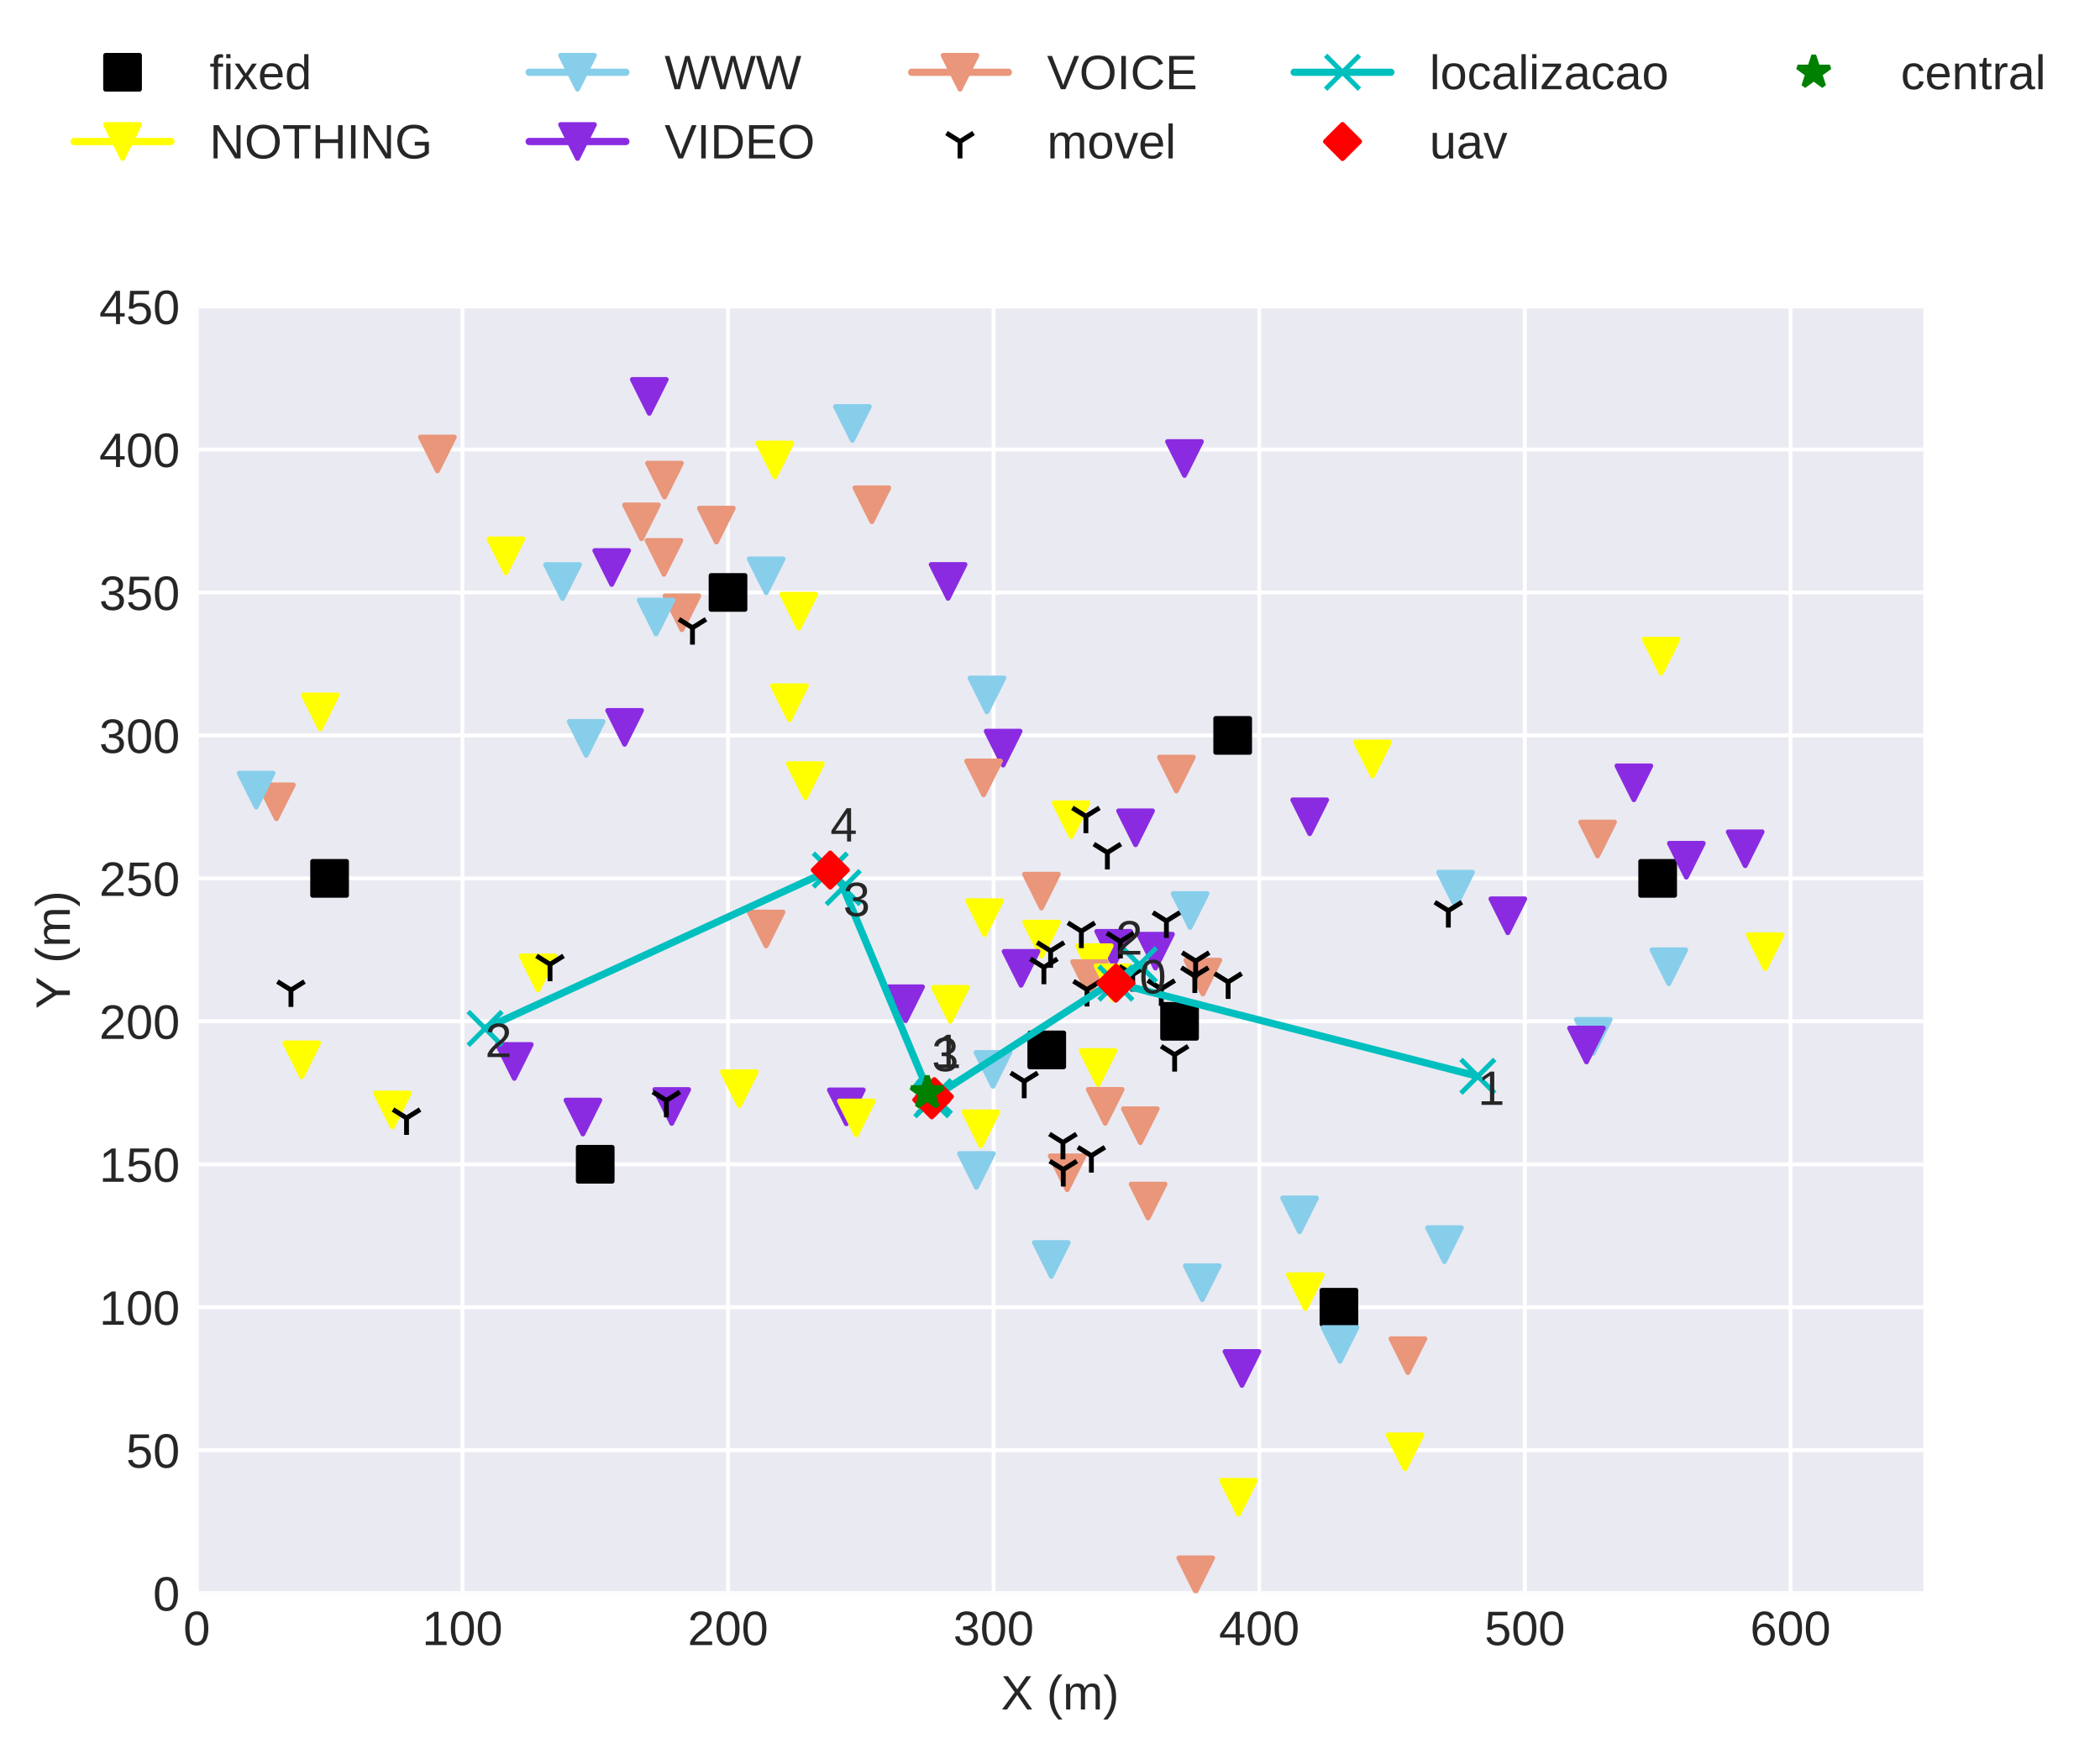 <?xml version="1.0" encoding="utf-8" standalone="no"?>
<!DOCTYPE svg PUBLIC "-//W3C//DTD SVG 1.1//EN"
  "http://www.w3.org/Graphics/SVG/1.1/DTD/svg11.dtd">
<!-- Created with matplotlib (http://matplotlib.org/) -->
<svg height="362.862pt" version="1.1" viewBox="0 0 434.379 362.862" width="434.379pt" xmlns="http://www.w3.org/2000/svg" xmlns:xlink="http://www.w3.org/1999/xlink">
 <defs>
  <style type="text/css">
*{stroke-linecap:butt;stroke-linejoin:round;}
  </style>
 </defs>
 <g id="figure_1">
  <g id="patch_1">
   <path d="M 0 362.862 
L 434.379 362.862 
L 434.379 0 
L 0 0 
z
" style="fill:#ffffff;"/>
  </g>
  <g id="axes_1">
   <g id="patch_2">
    <path d="M 40.705 329.518 
L 397.825 329.518 
L 397.825 63.406 
L 40.705 63.406 
z
" style="fill:#eaeaf2;"/>
   </g>
   <g id="matplotlib.axis_1">
    <g id="xtick_1">
     <g id="line2d_1">
      <path clip-path="url(#p069a90df4b)" d="M 40.705 329.518 
L 40.705 63.406 
" style="fill:none;stroke:#ffffff;stroke-linecap:round;stroke-width:0.8;"/>
     </g>
     <g id="line2d_2"/>
     <g id="text_1">
      <!-- 0 -->
      <defs>
       <path d="M 51.703 34.422 
Q 51.703 17.188 45.625 8.094 
Q 39.547 -0.984 27.688 -0.984 
Q 15.828 -0.984 9.859 8.047 
Q 3.906 17.094 3.906 34.422 
Q 3.906 52.156 9.688 60.984 
Q 15.484 69.828 27.984 69.828 
Q 40.141 69.828 45.922 60.891 
Q 51.703 51.953 51.703 34.422 
z
M 42.781 34.422 
Q 42.781 49.312 39.328 56 
Q 35.891 62.703 27.984 62.703 
Q 19.875 62.703 16.328 56.109 
Q 12.797 49.516 12.797 34.422 
Q 12.797 19.781 16.375 12.984 
Q 19.969 6.203 27.781 6.203 
Q 35.547 6.203 39.156 13.125 
Q 42.781 20.062 42.781 34.422 
z
" id="LiberationSans-30"/>
      </defs>
      <g style="fill:#262626;" transform="translate(37.924 340.265)scale(0.1 -0.1)">
       <use xlink:href="#LiberationSans-30"/>
      </g>
     </g>
    </g>
    <g id="xtick_2">
     <g id="line2d_3">
      <path clip-path="url(#p069a90df4b)" d="M 95.646 329.518 
L 95.646 63.406 
" style="fill:none;stroke:#ffffff;stroke-linecap:round;stroke-width:0.8;"/>
     </g>
     <g id="line2d_4"/>
     <g id="text_2">
      <!-- 100 -->
      <defs>
       <path d="M 7.625 0 
L 7.625 7.469 
L 25.141 7.469 
L 25.141 60.406 
L 9.625 49.312 
L 9.625 57.625 
L 25.875 68.797 
L 33.984 68.797 
L 33.984 7.469 
L 50.734 7.469 
L 50.734 0 
z
" id="LiberationSans-31"/>
      </defs>
      <g style="fill:#262626;" transform="translate(87.305 340.265)scale(0.1 -0.1)">
       <use xlink:href="#LiberationSans-31"/>
       <use x="55.615" xlink:href="#LiberationSans-30"/>
       <use x="111.23" xlink:href="#LiberationSans-30"/>
      </g>
     </g>
    </g>
    <g id="xtick_3">
     <g id="line2d_5">
      <path clip-path="url(#p069a90df4b)" d="M 150.588 329.518 
L 150.588 63.406 
" style="fill:none;stroke:#ffffff;stroke-linecap:round;stroke-width:0.8;"/>
     </g>
     <g id="line2d_6"/>
     <g id="text_3">
      <!-- 200 -->
      <defs>
       <path d="M 5.031 0 
L 5.031 6.203 
Q 7.516 11.922 11.109 16.281 
Q 14.703 20.656 18.656 24.188 
Q 22.609 27.734 26.484 30.766 
Q 30.375 33.797 33.5 36.812 
Q 36.625 39.844 38.547 43.156 
Q 40.484 46.484 40.484 50.688 
Q 40.484 56.344 37.156 59.469 
Q 33.844 62.594 27.938 62.594 
Q 22.312 62.594 18.672 59.547 
Q 15.047 56.5 14.406 50.984 
L 5.422 51.812 
Q 6.391 60.062 12.422 64.938 
Q 18.453 69.828 27.938 69.828 
Q 38.328 69.828 43.922 64.922 
Q 49.516 60.016 49.516 50.984 
Q 49.516 46.969 47.672 43.016 
Q 45.844 39.062 42.234 35.109 
Q 38.625 31.156 28.422 22.859 
Q 22.797 18.266 19.469 14.578 
Q 16.156 10.891 14.703 7.469 
L 50.594 7.469 
L 50.594 0 
z
" id="LiberationSans-32"/>
      </defs>
      <g style="fill:#262626;" transform="translate(142.246 340.265)scale(0.1 -0.1)">
       <use xlink:href="#LiberationSans-32"/>
       <use x="55.615" xlink:href="#LiberationSans-30"/>
       <use x="111.23" xlink:href="#LiberationSans-30"/>
      </g>
     </g>
    </g>
    <g id="xtick_4">
     <g id="line2d_7">
      <path clip-path="url(#p069a90df4b)" d="M 205.529 329.518 
L 205.529 63.406 
" style="fill:none;stroke:#ffffff;stroke-linecap:round;stroke-width:0.8;"/>
     </g>
     <g id="line2d_8"/>
     <g id="text_4">
      <!-- 300 -->
      <defs>
       <path d="M 51.219 19 
Q 51.219 9.469 45.156 4.234 
Q 39.109 -0.984 27.875 -0.984 
Q 17.438 -0.984 11.203 3.734 
Q 4.984 8.453 3.812 17.672 
L 12.891 18.5 
Q 14.656 6.297 27.875 6.297 
Q 34.516 6.297 38.297 9.562 
Q 42.094 12.844 42.094 19.281 
Q 42.094 24.906 37.766 28.047 
Q 33.453 31.203 25.297 31.203 
L 20.312 31.203 
L 20.312 38.812 
L 25.094 38.812 
Q 32.328 38.812 36.297 41.969 
Q 40.281 45.125 40.281 50.688 
Q 40.281 56.203 37.031 59.391 
Q 33.797 62.594 27.391 62.594 
Q 21.578 62.594 17.984 59.609 
Q 14.406 56.641 13.812 51.219 
L 4.984 51.906 
Q 5.953 60.359 11.984 65.094 
Q 18.016 69.828 27.484 69.828 
Q 37.844 69.828 43.578 65.016 
Q 49.312 60.203 49.312 51.609 
Q 49.312 45.016 45.625 40.891 
Q 41.938 36.766 34.906 35.297 
L 34.906 35.109 
Q 42.625 34.281 46.922 29.938 
Q 51.219 25.594 51.219 19 
z
" id="LiberationSans-33"/>
      </defs>
      <g style="fill:#262626;" transform="translate(197.188 340.265)scale(0.1 -0.1)">
       <use xlink:href="#LiberationSans-33"/>
       <use x="55.615" xlink:href="#LiberationSans-30"/>
       <use x="111.23" xlink:href="#LiberationSans-30"/>
      </g>
     </g>
    </g>
    <g id="xtick_5">
     <g id="line2d_9">
      <path clip-path="url(#p069a90df4b)" d="M 260.471 329.518 
L 260.471 63.406 
" style="fill:none;stroke:#ffffff;stroke-linecap:round;stroke-width:0.8;"/>
     </g>
     <g id="line2d_10"/>
     <g id="text_5">
      <!-- 400 -->
      <defs>
       <path d="M 43.016 15.578 
L 43.016 0 
L 34.719 0 
L 34.719 15.578 
L 2.297 15.578 
L 2.297 22.406 
L 33.797 68.797 
L 43.016 68.797 
L 43.016 22.516 
L 52.688 22.516 
L 52.688 15.578 
z
M 34.719 58.891 
Q 34.625 58.594 33.344 56.297 
Q 32.078 54 31.453 53.078 
L 13.812 27.094 
L 11.188 23.484 
L 10.406 22.516 
L 34.719 22.516 
z
" id="LiberationSans-34"/>
      </defs>
      <g style="fill:#262626;" transform="translate(252.129 340.265)scale(0.1 -0.1)">
       <use xlink:href="#LiberationSans-34"/>
       <use x="55.615" xlink:href="#LiberationSans-30"/>
       <use x="111.23" xlink:href="#LiberationSans-30"/>
      </g>
     </g>
    </g>
    <g id="xtick_6">
     <g id="line2d_11">
      <path clip-path="url(#p069a90df4b)" d="M 315.412 329.518 
L 315.412 63.406 
" style="fill:none;stroke:#ffffff;stroke-linecap:round;stroke-width:0.8;"/>
     </g>
     <g id="line2d_12"/>
     <g id="text_6">
      <!-- 500 -->
      <defs>
       <path d="M 51.422 22.406 
Q 51.422 11.531 44.953 5.266 
Q 38.484 -0.984 27 -0.984 
Q 17.391 -0.984 11.469 3.219 
Q 5.562 7.422 4 15.375 
L 12.891 16.406 
Q 15.672 6.203 27.203 6.203 
Q 34.281 6.203 38.281 10.469 
Q 42.281 14.75 42.281 22.219 
Q 42.281 28.719 38.25 32.719 
Q 34.234 36.719 27.391 36.719 
Q 23.828 36.719 20.75 35.594 
Q 17.672 34.469 14.594 31.781 
L 6 31.781 
L 8.297 68.797 
L 47.406 68.797 
L 47.406 61.328 
L 16.312 61.328 
L 14.984 39.5 
Q 20.703 43.891 29.203 43.891 
Q 39.359 43.891 45.391 37.938 
Q 51.422 31.984 51.422 22.406 
z
" id="LiberationSans-35"/>
      </defs>
      <g style="fill:#262626;" transform="translate(307.071 340.265)scale(0.1 -0.1)">
       <use xlink:href="#LiberationSans-35"/>
       <use x="55.615" xlink:href="#LiberationSans-30"/>
       <use x="111.23" xlink:href="#LiberationSans-30"/>
      </g>
     </g>
    </g>
    <g id="xtick_7">
     <g id="line2d_13">
      <path clip-path="url(#p069a90df4b)" d="M 370.354 329.518 
L 370.354 63.406 
" style="fill:none;stroke:#ffffff;stroke-linecap:round;stroke-width:0.8;"/>
     </g>
     <g id="line2d_14"/>
     <g id="text_7">
      <!-- 600 -->
      <defs>
       <path d="M 51.219 22.516 
Q 51.219 11.625 45.312 5.312 
Q 39.406 -0.984 29 -0.984 
Q 17.391 -0.984 11.234 7.656 
Q 5.078 16.312 5.078 32.812 
Q 5.078 50.688 11.469 60.25 
Q 17.875 69.828 29.688 69.828 
Q 45.266 69.828 49.312 55.812 
L 40.922 54.297 
Q 38.328 62.703 29.594 62.703 
Q 22.078 62.703 17.938 55.688 
Q 13.812 48.688 13.812 35.406 
Q 16.219 39.844 20.562 42.156 
Q 24.906 44.484 30.516 44.484 
Q 40.047 44.484 45.625 38.516 
Q 51.219 32.562 51.219 22.516 
z
M 42.281 22.125 
Q 42.281 29.594 38.625 33.641 
Q 34.969 37.703 28.422 37.703 
Q 22.266 37.703 18.484 34.109 
Q 14.703 30.516 14.703 24.219 
Q 14.703 16.266 18.625 11.188 
Q 22.562 6.109 28.719 6.109 
Q 35.062 6.109 38.672 10.375 
Q 42.281 14.656 42.281 22.125 
z
" id="LiberationSans-36"/>
      </defs>
      <g style="fill:#262626;" transform="translate(362.013 340.265)scale(0.1 -0.1)">
       <use xlink:href="#LiberationSans-36"/>
       <use x="55.615" xlink:href="#LiberationSans-30"/>
       <use x="111.23" xlink:href="#LiberationSans-30"/>
      </g>
     </g>
    </g>
    <g id="text_8">
     <!-- X (m) -->
     <defs>
      <path d="M 54.297 0 
L 33.641 30.078 
L 12.547 0 
L 2.25 0 
L 28.422 35.75 
L 4.25 68.797 
L 14.547 68.797 
L 33.688 41.797 
L 52.297 68.797 
L 62.594 68.797 
L 39.062 36.078 
L 64.594 0 
z
" id="LiberationSans-58"/>
      <path id="LiberationSans-20"/>
      <path d="M 6.203 25.984 
Q 6.203 40.094 10.625 51.312 
Q 15.047 62.547 24.219 72.469 
L 32.719 72.469 
Q 23.578 62.312 19.312 50.875 
Q 15.047 39.453 15.047 25.875 
Q 15.047 12.359 19.266 0.969 
Q 23.484 -10.406 32.719 -20.703 
L 24.219 -20.703 
Q 14.984 -10.75 10.594 0.5 
Q 6.203 11.766 6.203 25.781 
z
" id="LiberationSans-28"/>
      <path d="M 37.5 0 
L 37.5 33.5 
Q 37.5 41.156 35.391 44.078 
Q 33.297 47.016 27.828 47.016 
Q 22.219 47.016 18.938 42.719 
Q 15.672 38.422 15.672 30.609 
L 15.672 0 
L 6.938 0 
L 6.938 41.547 
Q 6.938 50.781 6.641 52.828 
L 14.938 52.828 
Q 14.984 52.594 15.031 51.516 
Q 15.094 50.438 15.156 49.047 
Q 15.234 47.656 15.328 43.797 
L 15.484 43.797 
Q 18.312 49.422 21.969 51.609 
Q 25.641 53.812 30.906 53.812 
Q 36.922 53.812 40.406 51.422 
Q 43.891 49.031 45.266 43.797 
L 45.406 43.797 
Q 48.141 49.125 52.016 51.469 
Q 55.906 53.812 61.422 53.812 
Q 69.438 53.812 73.062 49.469 
Q 76.703 45.125 76.703 35.203 
L 76.703 0 
L 68.016 0 
L 68.016 33.5 
Q 68.016 41.156 65.906 44.078 
Q 63.812 47.016 58.344 47.016 
Q 52.594 47.016 49.391 42.75 
Q 46.188 38.484 46.188 30.609 
L 46.188 0 
z
" id="LiberationSans-6d"/>
      <path d="M 27.094 25.781 
Q 27.094 11.672 22.672 0.438 
Q 18.266 -10.797 9.078 -20.703 
L 0.594 -20.703 
Q 9.766 -10.453 14.016 0.891 
Q 18.266 12.25 18.266 25.875 
Q 18.266 39.5 13.984 50.875 
Q 9.719 62.25 0.594 72.469 
L 9.078 72.469 
Q 18.312 62.5 22.703 51.234 
Q 27.094 39.984 27.094 25.984 
z
" id="LiberationSans-29"/>
     </defs>
     <g style="fill:#262626;" transform="translate(207.046 353.587)scale(0.1 -0.1)">
      <use xlink:href="#LiberationSans-58"/>
      <use x="66.699" xlink:href="#LiberationSans-20"/>
      <use x="94.482" xlink:href="#LiberationSans-28"/>
      <use x="127.783" xlink:href="#LiberationSans-6d"/>
      <use x="211.084" xlink:href="#LiberationSans-29"/>
     </g>
    </g>
   </g>
   <g id="matplotlib.axis_2">
    <g id="ytick_1">
     <g id="line2d_15">
      <path clip-path="url(#p069a90df4b)" d="M 40.705 329.518 
L 397.825 329.518 
" style="fill:none;stroke:#ffffff;stroke-linecap:round;stroke-width:0.8;"/>
     </g>
     <g id="line2d_16"/>
     <g id="text_9">
      <!-- 0 -->
      <g style="fill:#262626;" transform="translate(31.644 333.141)scale(0.1 -0.1)">
       <use xlink:href="#LiberationSans-30"/>
      </g>
     </g>
    </g>
    <g id="ytick_2">
     <g id="line2d_17">
      <path clip-path="url(#p069a90df4b)" d="M 40.705 299.95 
L 397.825 299.95 
" style="fill:none;stroke:#ffffff;stroke-linecap:round;stroke-width:0.8;"/>
     </g>
     <g id="line2d_18"/>
     <g id="text_10">
      <!-- 50 -->
      <g style="fill:#262626;" transform="translate(26.083 303.573)scale(0.1 -0.1)">
       <use xlink:href="#LiberationSans-35"/>
       <use x="55.615" xlink:href="#LiberationSans-30"/>
      </g>
     </g>
    </g>
    <g id="ytick_3">
     <g id="line2d_19">
      <path clip-path="url(#p069a90df4b)" d="M 40.705 270.382 
L 397.825 270.382 
" style="fill:none;stroke:#ffffff;stroke-linecap:round;stroke-width:0.8;"/>
     </g>
     <g id="line2d_20"/>
     <g id="text_11">
      <!-- 100 -->
      <g style="fill:#262626;" transform="translate(20.522 274.005)scale(0.1 -0.1)">
       <use xlink:href="#LiberationSans-31"/>
       <use x="55.615" xlink:href="#LiberationSans-30"/>
       <use x="111.23" xlink:href="#LiberationSans-30"/>
      </g>
     </g>
    </g>
    <g id="ytick_4">
     <g id="line2d_21">
      <path clip-path="url(#p069a90df4b)" d="M 40.705 240.814 
L 397.825 240.814 
" style="fill:none;stroke:#ffffff;stroke-linecap:round;stroke-width:0.8;"/>
     </g>
     <g id="line2d_22"/>
     <g id="text_12">
      <!-- 150 -->
      <g style="fill:#262626;" transform="translate(20.522 244.437)scale(0.1 -0.1)">
       <use xlink:href="#LiberationSans-31"/>
       <use x="55.615" xlink:href="#LiberationSans-35"/>
       <use x="111.23" xlink:href="#LiberationSans-30"/>
      </g>
     </g>
    </g>
    <g id="ytick_5">
     <g id="line2d_23">
      <path clip-path="url(#p069a90df4b)" d="M 40.705 211.246 
L 397.825 211.246 
" style="fill:none;stroke:#ffffff;stroke-linecap:round;stroke-width:0.8;"/>
     </g>
     <g id="line2d_24"/>
     <g id="text_13">
      <!-- 200 -->
      <g style="fill:#262626;" transform="translate(20.522 214.869)scale(0.1 -0.1)">
       <use xlink:href="#LiberationSans-32"/>
       <use x="55.615" xlink:href="#LiberationSans-30"/>
       <use x="111.23" xlink:href="#LiberationSans-30"/>
      </g>
     </g>
    </g>
    <g id="ytick_6">
     <g id="line2d_25">
      <path clip-path="url(#p069a90df4b)" d="M 40.705 181.678 
L 397.825 181.678 
" style="fill:none;stroke:#ffffff;stroke-linecap:round;stroke-width:0.8;"/>
     </g>
     <g id="line2d_26"/>
     <g id="text_14">
      <!-- 250 -->
      <g style="fill:#262626;" transform="translate(20.522 185.301)scale(0.1 -0.1)">
       <use xlink:href="#LiberationSans-32"/>
       <use x="55.615" xlink:href="#LiberationSans-35"/>
       <use x="111.23" xlink:href="#LiberationSans-30"/>
      </g>
     </g>
    </g>
    <g id="ytick_7">
     <g id="line2d_27">
      <path clip-path="url(#p069a90df4b)" d="M 40.705 152.11 
L 397.825 152.11 
" style="fill:none;stroke:#ffffff;stroke-linecap:round;stroke-width:0.8;"/>
     </g>
     <g id="line2d_28"/>
     <g id="text_15">
      <!-- 300 -->
      <g style="fill:#262626;" transform="translate(20.522 155.733)scale(0.1 -0.1)">
       <use xlink:href="#LiberationSans-33"/>
       <use x="55.615" xlink:href="#LiberationSans-30"/>
       <use x="111.23" xlink:href="#LiberationSans-30"/>
      </g>
     </g>
    </g>
    <g id="ytick_8">
     <g id="line2d_29">
      <path clip-path="url(#p069a90df4b)" d="M 40.705 122.542 
L 397.825 122.542 
" style="fill:none;stroke:#ffffff;stroke-linecap:round;stroke-width:0.8;"/>
     </g>
     <g id="line2d_30"/>
     <g id="text_16">
      <!-- 350 -->
      <g style="fill:#262626;" transform="translate(20.522 126.165)scale(0.1 -0.1)">
       <use xlink:href="#LiberationSans-33"/>
       <use x="55.615" xlink:href="#LiberationSans-35"/>
       <use x="111.23" xlink:href="#LiberationSans-30"/>
      </g>
     </g>
    </g>
    <g id="ytick_9">
     <g id="line2d_31">
      <path clip-path="url(#p069a90df4b)" d="M 40.705 92.974 
L 397.825 92.974 
" style="fill:none;stroke:#ffffff;stroke-linecap:round;stroke-width:0.8;"/>
     </g>
     <g id="line2d_32"/>
     <g id="text_17">
      <!-- 400 -->
      <g style="fill:#262626;" transform="translate(20.522 96.597)scale(0.1 -0.1)">
       <use xlink:href="#LiberationSans-34"/>
       <use x="55.615" xlink:href="#LiberationSans-30"/>
       <use x="111.23" xlink:href="#LiberationSans-30"/>
      </g>
     </g>
    </g>
    <g id="ytick_10">
     <g id="line2d_33">
      <path clip-path="url(#p069a90df4b)" d="M 40.705 63.406 
L 397.825 63.406 
" style="fill:none;stroke:#ffffff;stroke-linecap:round;stroke-width:0.8;"/>
     </g>
     <g id="line2d_34"/>
     <g id="text_18">
      <!-- 450 -->
      <g style="fill:#262626;" transform="translate(20.522 67.029)scale(0.1 -0.1)">
       <use xlink:href="#LiberationSans-34"/>
       <use x="55.615" xlink:href="#LiberationSans-35"/>
       <use x="111.23" xlink:href="#LiberationSans-30"/>
      </g>
     </g>
    </g>
    <g id="text_19">
     <!-- Y (m) -->
     <defs>
      <path d="M 37.938 28.516 
L 37.938 0 
L 28.656 0 
L 28.656 28.516 
L 2.203 68.797 
L 12.453 68.797 
L 33.406 36.031 
L 54.25 68.797 
L 64.5 68.797 
z
" id="LiberationSans-59"/>
     </defs>
     <g style="fill:#262626;" transform="translate(14.447 208.68)rotate(-90)scale(0.1 -0.1)">
      <use xlink:href="#LiberationSans-59"/>
      <use x="66.684" xlink:href="#LiberationSans-20"/>
      <use x="94.467" xlink:href="#LiberationSans-28"/>
      <use x="127.768" xlink:href="#LiberationSans-6d"/>
      <use x="211.068" xlink:href="#LiberationSans-29"/>
     </g>
    </g>
   </g>
   <g id="line2d_35">
    <defs>
     <path d="M -3.5 3.5 
L 3.5 3.5 
L 3.5 -3.5 
L -3.5 -3.5 
z
" id="meb7bdc0e32" style="stroke:#000000;stroke-linejoin:miter;"/>
    </defs>
    <g clip-path="url(#p069a90df4b)">
     <use style="stroke:#000000;stroke-linejoin:miter;" x="342.883" xlink:href="#meb7bdc0e32" y="181.678"/>
    </g>
   </g>
   <g id="line2d_36">
    <g clip-path="url(#p069a90df4b)">
     <use style="stroke:#000000;stroke-linejoin:miter;" x="243.988" xlink:href="#meb7bdc0e32" y="211.246"/>
    </g>
   </g>
   <g id="line2d_37">
    <g clip-path="url(#p069a90df4b)">
     <use style="stroke:#000000;stroke-linejoin:miter;" x="254.977" xlink:href="#meb7bdc0e32" y="152.11"/>
    </g>
   </g>
   <g id="line2d_38">
    <g clip-path="url(#p069a90df4b)">
     <use style="stroke:#000000;stroke-linejoin:miter;" x="216.518" xlink:href="#meb7bdc0e32" y="217.159"/>
    </g>
   </g>
   <g id="line2d_39">
    <g clip-path="url(#p069a90df4b)">
     <use style="stroke:#000000;stroke-linejoin:miter;" x="276.953" xlink:href="#meb7bdc0e32" y="270.382"/>
    </g>
   </g>
   <g id="line2d_40">
    <g clip-path="url(#p069a90df4b)">
     <use style="stroke:#000000;stroke-linejoin:miter;" x="123.117" xlink:href="#meb7bdc0e32" y="240.814"/>
    </g>
   </g>
   <g id="line2d_41">
    <g clip-path="url(#p069a90df4b)">
     <use style="stroke:#000000;stroke-linejoin:miter;" x="150.588" xlink:href="#meb7bdc0e32" y="122.542"/>
    </g>
   </g>
   <g id="line2d_42">
    <g clip-path="url(#p069a90df4b)">
     <use style="stroke:#000000;stroke-linejoin:miter;" x="68.175" xlink:href="#meb7bdc0e32" y="181.678"/>
    </g>
   </g>
   <g id="line2d_43">
    <path clip-path="url(#p069a90df4b)" d="M 283.906 156.977 
" style="fill:none;stroke:#ffff00;stroke-linecap:round;stroke-width:1.5;"/>
    <defs>
     <path d="M -0 3.5 
L 3.5 -3.5 
L -3.5 -3.5 
z
" id="m5a61d11e13" style="stroke:#ffff00;stroke-linejoin:miter;"/>
    </defs>
    <g clip-path="url(#p069a90df4b)">
     <use style="fill:#ffff00;stroke:#ffff00;stroke-linejoin:miter;" x="283.906" xlink:href="#m5a61d11e13" y="156.977"/>
    </g>
   </g>
   <g id="line2d_44">
    <path clip-path="url(#p069a90df4b)" d="M 329.565 214.352 
" style="fill:none;stroke:#87ceeb;stroke-linecap:round;stroke-width:1.5;"/>
    <defs>
     <path d="M -0 3.5 
L 3.5 -3.5 
L -3.5 -3.5 
z
" id="m5078e483ec" style="stroke:#87ceeb;stroke-linejoin:miter;"/>
    </defs>
    <g clip-path="url(#p069a90df4b)">
     <use style="fill:#87ceeb;stroke:#87ceeb;stroke-linejoin:miter;" x="329.565" xlink:href="#m5078e483ec" y="214.352"/>
    </g>
   </g>
   <g id="line2d_45">
    <path clip-path="url(#p069a90df4b)" d="M 328.158 216.147 
" style="fill:none;stroke:#8a2be2;stroke-linecap:round;stroke-width:1.5;"/>
    <defs>
     <path d="M -0 3.5 
L 3.5 -3.5 
L -3.5 -3.5 
z
" id="m7184bcee0e" style="stroke:#8a2be2;stroke-linejoin:miter;"/>
    </defs>
    <g clip-path="url(#p069a90df4b)">
     <use style="fill:#8a2be2;stroke:#8a2be2;stroke-linejoin:miter;" x="328.158" xlink:href="#m7184bcee0e" y="216.147"/>
    </g>
   </g>
   <g id="line2d_46">
    <path clip-path="url(#p069a90df4b)" d="M 301.084 183.911 
" style="fill:none;stroke:#87ceeb;stroke-linecap:round;stroke-width:1.5;"/>
    <g clip-path="url(#p069a90df4b)">
     <use style="fill:#87ceeb;stroke:#87ceeb;stroke-linejoin:miter;" x="301.084" xlink:href="#m5078e483ec" y="183.911"/>
    </g>
   </g>
   <g id="line2d_47">
    <path clip-path="url(#p069a90df4b)" d="M 311.888 189.421 
" style="fill:none;stroke:#8a2be2;stroke-linecap:round;stroke-width:1.5;"/>
    <g clip-path="url(#p069a90df4b)">
     <use style="fill:#8a2be2;stroke:#8a2be2;stroke-linejoin:miter;" x="311.888" xlink:href="#m7184bcee0e" y="189.421"/>
    </g>
   </g>
   <g id="line2d_48">
    <path clip-path="url(#p069a90df4b)" d="M 360.99 175.561 
" style="fill:none;stroke:#8a2be2;stroke-linecap:round;stroke-width:1.5;"/>
    <g clip-path="url(#p069a90df4b)">
     <use style="fill:#8a2be2;stroke:#8a2be2;stroke-linejoin:miter;" x="360.99" xlink:href="#m7184bcee0e" y="175.561"/>
    </g>
   </g>
   <g id="line2d_49">
    <path clip-path="url(#p069a90df4b)" d="M 348.815 177.93 
" style="fill:none;stroke:#8a2be2;stroke-linecap:round;stroke-width:1.5;"/>
    <g clip-path="url(#p069a90df4b)">
     <use style="fill:#8a2be2;stroke:#8a2be2;stroke-linejoin:miter;" x="348.815" xlink:href="#m7184bcee0e" y="177.93"/>
    </g>
   </g>
   <g id="line2d_50">
    <path clip-path="url(#p069a90df4b)" d="M 330.455 173.538 
" style="fill:none;stroke:#e9967a;stroke-linecap:round;stroke-width:1.5;"/>
    <defs>
     <path d="M -0 3.5 
L 3.5 -3.5 
L -3.5 -3.5 
z
" id="m4840334aab" style="stroke:#e9967a;stroke-linejoin:miter;"/>
    </defs>
    <g clip-path="url(#p069a90df4b)">
     <use style="fill:#e9967a;stroke:#e9967a;stroke-linejoin:miter;" x="330.455" xlink:href="#m4840334aab" y="173.538"/>
    </g>
   </g>
   <g id="line2d_51">
    <path clip-path="url(#p069a90df4b)" d="M 343.596 135.717 
" style="fill:none;stroke:#ffff00;stroke-linecap:round;stroke-width:1.5;"/>
    <g clip-path="url(#p069a90df4b)">
     <use style="fill:#ffff00;stroke:#ffff00;stroke-linejoin:miter;" x="343.596" xlink:href="#m5a61d11e13" y="135.717"/>
    </g>
   </g>
   <g id="line2d_52">
    <path clip-path="url(#p069a90df4b)" d="M 337.964 161.913 
" style="fill:none;stroke:#8a2be2;stroke-linecap:round;stroke-width:1.5;"/>
    <g clip-path="url(#p069a90df4b)">
     <use style="fill:#8a2be2;stroke:#8a2be2;stroke-linejoin:miter;" x="337.964" xlink:href="#m7184bcee0e" y="161.913"/>
    </g>
   </g>
   <g id="line2d_53">
    <path clip-path="url(#p069a90df4b)" d="M 365.128 196.841 
" style="fill:none;stroke:#ffff00;stroke-linecap:round;stroke-width:1.5;"/>
    <g clip-path="url(#p069a90df4b)">
     <use style="fill:#ffff00;stroke:#ffff00;stroke-linejoin:miter;" x="365.128" xlink:href="#m5a61d11e13" y="196.841"/>
    </g>
   </g>
   <g id="line2d_54">
    <path clip-path="url(#p069a90df4b)" d="M 345.187 199.959 
" style="fill:none;stroke:#87ceeb;stroke-linecap:round;stroke-width:1.5;"/>
    <g clip-path="url(#p069a90df4b)">
     <use style="fill:#87ceeb;stroke:#87ceeb;stroke-linejoin:miter;" x="345.187" xlink:href="#m5078e483ec" y="199.959"/>
    </g>
   </g>
   <g id="line2d_55">
    <path clip-path="url(#p069a90df4b)" d="M 207.498 154.741 
" style="fill:none;stroke:#8a2be2;stroke-linecap:round;stroke-width:1.5;"/>
    <g clip-path="url(#p069a90df4b)">
     <use style="fill:#8a2be2;stroke:#8a2be2;stroke-linejoin:miter;" x="207.498" xlink:href="#m7184bcee0e" y="154.741"/>
    </g>
   </g>
   <g id="line2d_56">
    <path clip-path="url(#p069a90df4b)" d="M 220.744 242.583 
" style="fill:none;stroke:#e9967a;stroke-linecap:round;stroke-width:1.5;"/>
    <g clip-path="url(#p069a90df4b)">
     <use style="fill:#e9967a;stroke:#e9967a;stroke-linejoin:miter;" x="220.744" xlink:href="#m4840334aab" y="242.583"/>
    </g>
   </g>
   <g id="line2d_57">
    <path clip-path="url(#p069a90df4b)" d="M 215.415 184.319 
" style="fill:none;stroke:#e9967a;stroke-linecap:round;stroke-width:1.5;"/>
    <g clip-path="url(#p069a90df4b)">
     <use style="fill:#e9967a;stroke:#e9967a;stroke-linejoin:miter;" x="215.415" xlink:href="#m4840334aab" y="184.319"/>
    </g>
   </g>
   <g id="line2d_58">
    <path clip-path="url(#p069a90df4b)" d="M 245.009 94.835 
" style="fill:none;stroke:#8a2be2;stroke-linecap:round;stroke-width:1.5;"/>
    <g clip-path="url(#p069a90df4b)">
     <use style="fill:#8a2be2;stroke:#8a2be2;stroke-linejoin:miter;" x="245.009" xlink:href="#m7184bcee0e" y="94.835"/>
    </g>
   </g>
   <g id="line2d_59">
    <path clip-path="url(#p069a90df4b)" d="M 270.91 168.943 
" style="fill:none;stroke:#8a2be2;stroke-linecap:round;stroke-width:1.5;"/>
    <g clip-path="url(#p069a90df4b)">
     <use style="fill:#8a2be2;stroke:#8a2be2;stroke-linejoin:miter;" x="270.91" xlink:href="#m7184bcee0e" y="168.943"/>
    </g>
   </g>
   <g id="line2d_60">
    <path clip-path="url(#p069a90df4b)" d="M 248.8 202.099 
" style="fill:none;stroke:#e9967a;stroke-linecap:round;stroke-width:1.5;"/>
    <g clip-path="url(#p069a90df4b)">
     <use style="fill:#e9967a;stroke:#e9967a;stroke-linejoin:miter;" x="248.8" xlink:href="#m4840334aab" y="202.099"/>
    </g>
   </g>
   <g id="line2d_61">
    <path clip-path="url(#p069a90df4b)" d="M 239.005 196.733 
" style="fill:none;stroke:#8a2be2;stroke-linecap:round;stroke-width:1.5;"/>
    <g clip-path="url(#p069a90df4b)">
     <use style="fill:#8a2be2;stroke:#8a2be2;stroke-linejoin:miter;" x="239.005" xlink:href="#m7184bcee0e" y="196.733"/>
    </g>
   </g>
   <g id="line2d_62">
    <path clip-path="url(#p069a90df4b)" d="M 243.335 160.106 
" style="fill:none;stroke:#e9967a;stroke-linecap:round;stroke-width:1.5;"/>
    <g clip-path="url(#p069a90df4b)">
     <use style="fill:#e9967a;stroke:#e9967a;stroke-linejoin:miter;" x="243.335" xlink:href="#m4840334aab" y="160.106"/>
    </g>
   </g>
   <g id="line2d_63">
    <path clip-path="url(#p069a90df4b)" d="M 227.141 220.796 
" style="fill:none;stroke:#ffff00;stroke-linecap:round;stroke-width:1.5;"/>
    <g clip-path="url(#p069a90df4b)">
     <use style="fill:#ffff00;stroke:#ffff00;stroke-linejoin:miter;" x="227.141" xlink:href="#m5a61d11e13" y="220.796"/>
    </g>
   </g>
   <g id="line2d_64">
    <path clip-path="url(#p069a90df4b)" d="M 196.583 207.734 
" style="fill:none;stroke:#ffff00;stroke-linecap:round;stroke-width:1.5;"/>
    <g clip-path="url(#p069a90df4b)">
     <use style="fill:#ffff00;stroke:#ffff00;stroke-linejoin:miter;" x="196.583" xlink:href="#m5a61d11e13" y="207.734"/>
    </g>
   </g>
   <g id="line2d_65">
    <path clip-path="url(#p069a90df4b)" d="M 217.464 260.508 
" style="fill:none;stroke:#87ceeb;stroke-linecap:round;stroke-width:1.5;"/>
    <g clip-path="url(#p069a90df4b)">
     <use style="fill:#87ceeb;stroke:#87ceeb;stroke-linejoin:miter;" x="217.464" xlink:href="#m5078e483ec" y="260.508"/>
    </g>
   </g>
   <g id="line2d_66">
    <path clip-path="url(#p069a90df4b)" d="M 187.319 207.619 
" style="fill:none;stroke:#8a2be2;stroke-linecap:round;stroke-width:1.5;"/>
    <g clip-path="url(#p069a90df4b)">
     <use style="fill:#8a2be2;stroke:#8a2be2;stroke-linejoin:miter;" x="187.319" xlink:href="#m7184bcee0e" y="207.619"/>
    </g>
   </g>
   <g id="line2d_67">
    <path clip-path="url(#p069a90df4b)" d="M 221.572 169.547 
" style="fill:none;stroke:#ffff00;stroke-linecap:round;stroke-width:1.5;"/>
    <g clip-path="url(#p069a90df4b)">
     <use style="fill:#ffff00;stroke:#ffff00;stroke-linejoin:miter;" x="221.572" xlink:href="#m5a61d11e13" y="169.547"/>
    </g>
   </g>
   <g id="line2d_68">
    <path clip-path="url(#p069a90df4b)" d="M 230.358 196.148 
" style="fill:none;stroke:#8a2be2;stroke-linecap:round;stroke-width:1.5;"/>
    <g clip-path="url(#p069a90df4b)">
     <use style="fill:#8a2be2;stroke:#8a2be2;stroke-linejoin:miter;" x="230.358" xlink:href="#m7184bcee0e" y="196.148"/>
    </g>
   </g>
   <g id="line2d_69">
    <path clip-path="url(#p069a90df4b)" d="M 201.972 242.097 
" style="fill:none;stroke:#87ceeb;stroke-linecap:round;stroke-width:1.5;"/>
    <g clip-path="url(#p069a90df4b)">
     <use style="fill:#87ceeb;stroke:#87ceeb;stroke-linejoin:miter;" x="201.972" xlink:href="#m5078e483ec" y="242.097"/>
    </g>
   </g>
   <g id="line2d_70">
    <path clip-path="url(#p069a90df4b)" d="M 204.143 143.738 
" style="fill:none;stroke:#87ceeb;stroke-linecap:round;stroke-width:1.5;"/>
    <g clip-path="url(#p069a90df4b)">
     <use style="fill:#87ceeb;stroke:#87ceeb;stroke-linejoin:miter;" x="204.143" xlink:href="#m5078e483ec" y="143.738"/>
    </g>
   </g>
   <g id="line2d_71">
    <path clip-path="url(#p069a90df4b)" d="M 202.894 233.477 
" style="fill:none;stroke:#ffff00;stroke-linecap:round;stroke-width:1.5;"/>
    <g clip-path="url(#p069a90df4b)">
     <use style="fill:#ffff00;stroke:#ffff00;stroke-linejoin:miter;" x="202.894" xlink:href="#m5a61d11e13" y="233.477"/>
    </g>
   </g>
   <g id="line2d_72">
    <path clip-path="url(#p069a90df4b)" d="M 203.454 160.899 
" style="fill:none;stroke:#e9967a;stroke-linecap:round;stroke-width:1.5;"/>
    <g clip-path="url(#p069a90df4b)">
     <use style="fill:#e9967a;stroke:#e9967a;stroke-linejoin:miter;" x="203.454" xlink:href="#m4840334aab" y="160.899"/>
    </g>
   </g>
   <g id="line2d_73">
    <path clip-path="url(#p069a90df4b)" d="M 215.457 194.235 
" style="fill:none;stroke:#ffff00;stroke-linecap:round;stroke-width:1.5;"/>
    <g clip-path="url(#p069a90df4b)">
     <use style="fill:#ffff00;stroke:#ffff00;stroke-linejoin:miter;" x="215.457" xlink:href="#m5a61d11e13" y="194.235"/>
    </g>
   </g>
   <g id="line2d_74">
    <path clip-path="url(#p069a90df4b)" d="M 203.653 189.8 
" style="fill:none;stroke:#ffff00;stroke-linecap:round;stroke-width:1.5;"/>
    <g clip-path="url(#p069a90df4b)">
     <use style="fill:#ffff00;stroke:#ffff00;stroke-linejoin:miter;" x="203.653" xlink:href="#m5a61d11e13" y="189.8"/>
    </g>
   </g>
   <g id="line2d_75">
    <path clip-path="url(#p069a90df4b)" d="M 246.17 188.328 
" style="fill:none;stroke:#87ceeb;stroke-linecap:round;stroke-width:1.5;"/>
    <g clip-path="url(#p069a90df4b)">
     <use style="fill:#87ceeb;stroke:#87ceeb;stroke-linejoin:miter;" x="246.17" xlink:href="#m5078e483ec" y="188.328"/>
    </g>
   </g>
   <g id="line2d_76">
    <path clip-path="url(#p069a90df4b)" d="M 175.06 228.942 
" style="fill:none;stroke:#8a2be2;stroke-linecap:round;stroke-width:1.5;"/>
    <g clip-path="url(#p069a90df4b)">
     <use style="fill:#8a2be2;stroke:#8a2be2;stroke-linejoin:miter;" x="175.06" xlink:href="#m7184bcee0e" y="228.942"/>
    </g>
   </g>
   <g id="line2d_77">
    <path clip-path="url(#p069a90df4b)" d="M 211.2 200.29 
" style="fill:none;stroke:#8a2be2;stroke-linecap:round;stroke-width:1.5;"/>
    <g clip-path="url(#p069a90df4b)">
     <use style="fill:#8a2be2;stroke:#8a2be2;stroke-linejoin:miter;" x="211.2" xlink:href="#m7184bcee0e" y="200.29"/>
    </g>
   </g>
   <g id="line2d_78">
    <path clip-path="url(#p069a90df4b)" d="M 226.368 199.12 
" style="fill:none;stroke:#ffff00;stroke-linecap:round;stroke-width:1.5;"/>
    <g clip-path="url(#p069a90df4b)">
     <use style="fill:#ffff00;stroke:#ffff00;stroke-linejoin:miter;" x="226.368" xlink:href="#m5a61d11e13" y="199.12"/>
    </g>
   </g>
   <g id="line2d_79">
    <path clip-path="url(#p069a90df4b)" d="M 228.611 228.832 
" style="fill:none;stroke:#e9967a;stroke-linecap:round;stroke-width:1.5;"/>
    <g clip-path="url(#p069a90df4b)">
     <use style="fill:#e9967a;stroke:#e9967a;stroke-linejoin:miter;" x="228.611" xlink:href="#m4840334aab" y="228.832"/>
    </g>
   </g>
   <g id="line2d_80">
    <path clip-path="url(#p069a90df4b)" d="M 225.369 202.409 
" style="fill:none;stroke:#e9967a;stroke-linecap:round;stroke-width:1.5;"/>
    <g clip-path="url(#p069a90df4b)">
     <use style="fill:#e9967a;stroke:#e9967a;stroke-linejoin:miter;" x="225.369" xlink:href="#m4840334aab" y="202.409"/>
    </g>
   </g>
   <g id="line2d_81">
    <path clip-path="url(#p069a90df4b)" d="M 205.392 221.188 
" style="fill:none;stroke:#87ceeb;stroke-linecap:round;stroke-width:1.5;"/>
    <g clip-path="url(#p069a90df4b)">
     <use style="fill:#87ceeb;stroke:#87ceeb;stroke-linejoin:miter;" x="205.392" xlink:href="#m5078e483ec" y="221.188"/>
    </g>
   </g>
   <g id="line2d_82">
    <path clip-path="url(#p069a90df4b)" d="M 235.874 232.838 
" style="fill:none;stroke:#e9967a;stroke-linecap:round;stroke-width:1.5;"/>
    <g clip-path="url(#p069a90df4b)">
     <use style="fill:#e9967a;stroke:#e9967a;stroke-linejoin:miter;" x="235.874" xlink:href="#m4840334aab" y="232.838"/>
    </g>
   </g>
   <g id="line2d_83">
    <path clip-path="url(#p069a90df4b)" d="M 230.222 203.278 
" style="fill:none;stroke:#ffff00;stroke-linecap:round;stroke-width:1.5;"/>
    <g clip-path="url(#p069a90df4b)">
     <use style="fill:#ffff00;stroke:#ffff00;stroke-linejoin:miter;" x="230.222" xlink:href="#m5a61d11e13" y="203.278"/>
    </g>
   </g>
   <g id="line2d_84">
    <path clip-path="url(#p069a90df4b)" d="M 177.131 231.23 
" style="fill:none;stroke:#ffff00;stroke-linecap:round;stroke-width:1.5;"/>
    <g clip-path="url(#p069a90df4b)">
     <use style="fill:#ffff00;stroke:#ffff00;stroke-linejoin:miter;" x="177.131" xlink:href="#m5a61d11e13" y="231.23"/>
    </g>
   </g>
   <g id="line2d_85">
    <path clip-path="url(#p069a90df4b)" d="M 234.888 171.22 
" style="fill:none;stroke:#8a2be2;stroke-linecap:round;stroke-width:1.5;"/>
    <g clip-path="url(#p069a90df4b)">
     <use style="fill:#8a2be2;stroke:#8a2be2;stroke-linejoin:miter;" x="234.888" xlink:href="#m7184bcee0e" y="171.22"/>
    </g>
   </g>
   <g id="line2d_86">
    <path clip-path="url(#p069a90df4b)" d="M 237.48 248.419 
" style="fill:none;stroke:#e9967a;stroke-linecap:round;stroke-width:1.5;"/>
    <g clip-path="url(#p069a90df4b)">
     <use style="fill:#e9967a;stroke:#e9967a;stroke-linejoin:miter;" x="237.48" xlink:href="#m4840334aab" y="248.419"/>
    </g>
   </g>
   <g id="line2d_87">
    <path clip-path="url(#p069a90df4b)" d="M 270.015 267.16 
" style="fill:none;stroke:#ffff00;stroke-linecap:round;stroke-width:1.5;"/>
    <g clip-path="url(#p069a90df4b)">
     <use style="fill:#ffff00;stroke:#ffff00;stroke-linejoin:miter;" x="270.015" xlink:href="#m5a61d11e13" y="267.16"/>
    </g>
   </g>
   <g id="line2d_88">
    <path clip-path="url(#p069a90df4b)" d="M 298.778 257.44 
" style="fill:none;stroke:#87ceeb;stroke-linecap:round;stroke-width:1.5;"/>
    <g clip-path="url(#p069a90df4b)">
     <use style="fill:#87ceeb;stroke:#87ceeb;stroke-linejoin:miter;" x="298.778" xlink:href="#m5078e483ec" y="257.44"/>
    </g>
   </g>
   <g id="line2d_89">
    <path clip-path="url(#p069a90df4b)" d="M 256.189 309.69 
" style="fill:none;stroke:#ffff00;stroke-linecap:round;stroke-width:1.5;"/>
    <g clip-path="url(#p069a90df4b)">
     <use style="fill:#ffff00;stroke:#ffff00;stroke-linejoin:miter;" x="256.189" xlink:href="#m5a61d11e13" y="309.69"/>
    </g>
   </g>
   <g id="line2d_90">
    <path clip-path="url(#p069a90df4b)" d="M 291.222 280.399 
" style="fill:none;stroke:#e9967a;stroke-linecap:round;stroke-width:1.5;"/>
    <g clip-path="url(#p069a90df4b)">
     <use style="fill:#e9967a;stroke:#e9967a;stroke-linejoin:miter;" x="291.222" xlink:href="#m4840334aab" y="280.399"/>
    </g>
   </g>
   <g id="line2d_91">
    <path clip-path="url(#p069a90df4b)" d="M 247.332 325.732 
" style="fill:none;stroke:#e9967a;stroke-linecap:round;stroke-width:1.5;"/>
    <g clip-path="url(#p069a90df4b)">
     <use style="fill:#e9967a;stroke:#e9967a;stroke-linejoin:miter;" x="247.332" xlink:href="#m4840334aab" y="325.732"/>
    </g>
   </g>
   <g id="line2d_92">
    <path clip-path="url(#p069a90df4b)" d="M 256.891 283.045 
" style="fill:none;stroke:#8a2be2;stroke-linecap:round;stroke-width:1.5;"/>
    <g clip-path="url(#p069a90df4b)">
     <use style="fill:#8a2be2;stroke:#8a2be2;stroke-linejoin:miter;" x="256.891" xlink:href="#m7184bcee0e" y="283.045"/>
    </g>
   </g>
   <g id="line2d_93">
    <path clip-path="url(#p069a90df4b)" d="M 290.616 300.29 
" style="fill:none;stroke:#ffff00;stroke-linecap:round;stroke-width:1.5;"/>
    <g clip-path="url(#p069a90df4b)">
     <use style="fill:#ffff00;stroke:#ffff00;stroke-linejoin:miter;" x="290.616" xlink:href="#m5a61d11e13" y="300.29"/>
    </g>
   </g>
   <g id="line2d_94">
    <path clip-path="url(#p069a90df4b)" d="M 268.807 251.286 
" style="fill:none;stroke:#87ceeb;stroke-linecap:round;stroke-width:1.5;"/>
    <g clip-path="url(#p069a90df4b)">
     <use style="fill:#87ceeb;stroke:#87ceeb;stroke-linejoin:miter;" x="268.807" xlink:href="#m5078e483ec" y="251.286"/>
    </g>
   </g>
   <g id="line2d_95">
    <path clip-path="url(#p069a90df4b)" d="M 277.176 278.083 
" style="fill:none;stroke:#87ceeb;stroke-linecap:round;stroke-width:1.5;"/>
    <g clip-path="url(#p069a90df4b)">
     <use style="fill:#87ceeb;stroke:#87ceeb;stroke-linejoin:miter;" x="277.176" xlink:href="#m5078e483ec" y="278.083"/>
    </g>
   </g>
   <g id="line2d_96">
    <path clip-path="url(#p069a90df4b)" d="M 248.685 265.314 
" style="fill:none;stroke:#87ceeb;stroke-linecap:round;stroke-width:1.5;"/>
    <g clip-path="url(#p069a90df4b)">
     <use style="fill:#87ceeb;stroke:#87ceeb;stroke-linejoin:miter;" x="248.685" xlink:href="#m5078e483ec" y="265.314"/>
    </g>
   </g>
   <g id="line2d_97">
    <path clip-path="url(#p069a90df4b)" d="M 106.379 219.548 
" style="fill:none;stroke:#8a2be2;stroke-linecap:round;stroke-width:1.5;"/>
    <g clip-path="url(#p069a90df4b)">
     <use style="fill:#8a2be2;stroke:#8a2be2;stroke-linejoin:miter;" x="106.379" xlink:href="#m7184bcee0e" y="219.548"/>
    </g>
   </g>
   <g id="line2d_98">
    <path clip-path="url(#p069a90df4b)" d="M 152.929 225.188 
" style="fill:none;stroke:#ffff00;stroke-linecap:round;stroke-width:1.5;"/>
    <g clip-path="url(#p069a90df4b)">
     <use style="fill:#ffff00;stroke:#ffff00;stroke-linejoin:miter;" x="152.929" xlink:href="#m5a61d11e13" y="225.188"/>
    </g>
   </g>
   <g id="line2d_99">
    <path clip-path="url(#p069a90df4b)" d="M 138.947 228.858 
" style="fill:none;stroke:#8a2be2;stroke-linecap:round;stroke-width:1.5;"/>
    <g clip-path="url(#p069a90df4b)">
     <use style="fill:#8a2be2;stroke:#8a2be2;stroke-linejoin:miter;" x="138.947" xlink:href="#m7184bcee0e" y="228.858"/>
    </g>
   </g>
   <g id="line2d_100">
    <path clip-path="url(#p069a90df4b)" d="M 120.57 231.052 
" style="fill:none;stroke:#8a2be2;stroke-linecap:round;stroke-width:1.5;"/>
    <g clip-path="url(#p069a90df4b)">
     <use style="fill:#8a2be2;stroke:#8a2be2;stroke-linejoin:miter;" x="120.57" xlink:href="#m7184bcee0e" y="231.052"/>
    </g>
   </g>
   <g id="line2d_101">
    <path clip-path="url(#p069a90df4b)" d="M 81.17 229.577 
" style="fill:none;stroke:#ffff00;stroke-linecap:round;stroke-width:1.5;"/>
    <g clip-path="url(#p069a90df4b)">
     <use style="fill:#ffff00;stroke:#ffff00;stroke-linejoin:miter;" x="81.17" xlink:href="#m5a61d11e13" y="229.577"/>
    </g>
   </g>
   <g id="line2d_102">
    <path clip-path="url(#p069a90df4b)" d="M 141.054 126.752 
" style="fill:none;stroke:#e9967a;stroke-linecap:round;stroke-width:1.5;"/>
    <g clip-path="url(#p069a90df4b)">
     <use style="fill:#e9967a;stroke:#e9967a;stroke-linejoin:miter;" x="141.054" xlink:href="#m4840334aab" y="126.752"/>
    </g>
   </g>
   <g id="line2d_103">
    <path clip-path="url(#p069a90df4b)" d="M 158.465 192.148 
" style="fill:none;stroke:#e9967a;stroke-linecap:round;stroke-width:1.5;"/>
    <g clip-path="url(#p069a90df4b)">
     <use style="fill:#e9967a;stroke:#e9967a;stroke-linejoin:miter;" x="158.465" xlink:href="#m4840334aab" y="192.148"/>
    </g>
   </g>
   <g id="line2d_104">
    <path clip-path="url(#p069a90df4b)" d="M 116.365 120.289 
" style="fill:none;stroke:#87ceeb;stroke-linecap:round;stroke-width:1.5;"/>
    <g clip-path="url(#p069a90df4b)">
     <use style="fill:#87ceeb;stroke:#87ceeb;stroke-linejoin:miter;" x="116.365" xlink:href="#m5078e483ec" y="120.289"/>
    </g>
   </g>
   <g id="line2d_105">
    <path clip-path="url(#p069a90df4b)" d="M 158.481 119.101 
" style="fill:none;stroke:#87ceeb;stroke-linecap:round;stroke-width:1.5;"/>
    <g clip-path="url(#p069a90df4b)">
     <use style="fill:#87ceeb;stroke:#87ceeb;stroke-linejoin:miter;" x="158.481" xlink:href="#m5078e483ec" y="119.101"/>
    </g>
   </g>
   <g id="line2d_106">
    <path clip-path="url(#p069a90df4b)" d="M 137.331 115.288 
" style="fill:none;stroke:#e9967a;stroke-linecap:round;stroke-width:1.5;"/>
    <g clip-path="url(#p069a90df4b)">
     <use style="fill:#e9967a;stroke:#e9967a;stroke-linejoin:miter;" x="137.331" xlink:href="#m4840334aab" y="115.288"/>
    </g>
   </g>
   <g id="line2d_107">
    <path clip-path="url(#p069a90df4b)" d="M 129.203 150.45 
" style="fill:none;stroke:#8a2be2;stroke-linecap:round;stroke-width:1.5;"/>
    <g clip-path="url(#p069a90df4b)">
     <use style="fill:#8a2be2;stroke:#8a2be2;stroke-linejoin:miter;" x="129.203" xlink:href="#m7184bcee0e" y="150.45"/>
    </g>
   </g>
   <g id="line2d_108">
    <path clip-path="url(#p069a90df4b)" d="M 165.227 126.418 
" style="fill:none;stroke:#ffff00;stroke-linecap:round;stroke-width:1.5;"/>
    <g clip-path="url(#p069a90df4b)">
     <use style="fill:#ffff00;stroke:#ffff00;stroke-linejoin:miter;" x="165.227" xlink:href="#m5a61d11e13" y="126.418"/>
    </g>
   </g>
   <g id="line2d_109">
    <path clip-path="url(#p069a90df4b)" d="M 196.111 120.258 
" style="fill:none;stroke:#8a2be2;stroke-linecap:round;stroke-width:1.5;"/>
    <g clip-path="url(#p069a90df4b)">
     <use style="fill:#8a2be2;stroke:#8a2be2;stroke-linejoin:miter;" x="196.111" xlink:href="#m7184bcee0e" y="120.258"/>
    </g>
   </g>
   <g id="line2d_110">
    <path clip-path="url(#p069a90df4b)" d="M 137.45 99.306 
" style="fill:none;stroke:#e9967a;stroke-linecap:round;stroke-width:1.5;"/>
    <g clip-path="url(#p069a90df4b)">
     <use style="fill:#e9967a;stroke:#e9967a;stroke-linejoin:miter;" x="137.45" xlink:href="#m4840334aab" y="99.306"/>
    </g>
   </g>
   <g id="line2d_111">
    <path clip-path="url(#p069a90df4b)" d="M 104.644 114.956 
" style="fill:none;stroke:#ffff00;stroke-linecap:round;stroke-width:1.5;"/>
    <g clip-path="url(#p069a90df4b)">
     <use style="fill:#ffff00;stroke:#ffff00;stroke-linejoin:miter;" x="104.644" xlink:href="#m5a61d11e13" y="114.956"/>
    </g>
   </g>
   <g id="line2d_112">
    <path clip-path="url(#p069a90df4b)" d="M 163.302 145.348 
" style="fill:none;stroke:#ffff00;stroke-linecap:round;stroke-width:1.5;"/>
    <g clip-path="url(#p069a90df4b)">
     <use style="fill:#ffff00;stroke:#ffff00;stroke-linejoin:miter;" x="163.302" xlink:href="#m5a61d11e13" y="145.348"/>
    </g>
   </g>
   <g id="line2d_113">
    <path clip-path="url(#p069a90df4b)" d="M 126.528 117.38 
" style="fill:none;stroke:#8a2be2;stroke-linecap:round;stroke-width:1.5;"/>
    <g clip-path="url(#p069a90df4b)">
     <use style="fill:#8a2be2;stroke:#8a2be2;stroke-linejoin:miter;" x="126.528" xlink:href="#m7184bcee0e" y="117.38"/>
    </g>
   </g>
   <g id="line2d_114">
    <path clip-path="url(#p069a90df4b)" d="M 166.596 161.462 
" style="fill:none;stroke:#ffff00;stroke-linecap:round;stroke-width:1.5;"/>
    <g clip-path="url(#p069a90df4b)">
     <use style="fill:#ffff00;stroke:#ffff00;stroke-linejoin:miter;" x="166.596" xlink:href="#m5a61d11e13" y="161.462"/>
    </g>
   </g>
   <g id="line2d_115">
    <path clip-path="url(#p069a90df4b)" d="M 134.303 81.991 
" style="fill:none;stroke:#8a2be2;stroke-linecap:round;stroke-width:1.5;"/>
    <g clip-path="url(#p069a90df4b)">
     <use style="fill:#8a2be2;stroke:#8a2be2;stroke-linejoin:miter;" x="134.303" xlink:href="#m7184bcee0e" y="81.991"/>
    </g>
   </g>
   <g id="line2d_116">
    <path clip-path="url(#p069a90df4b)" d="M 148.179 108.613 
" style="fill:none;stroke:#e9967a;stroke-linecap:round;stroke-width:1.5;"/>
    <g clip-path="url(#p069a90df4b)">
     <use style="fill:#e9967a;stroke:#e9967a;stroke-linejoin:miter;" x="148.179" xlink:href="#m4840334aab" y="108.613"/>
    </g>
   </g>
   <g id="line2d_117">
    <path clip-path="url(#p069a90df4b)" d="M 132.69 107.936 
" style="fill:none;stroke:#e9967a;stroke-linecap:round;stroke-width:1.5;"/>
    <g clip-path="url(#p069a90df4b)">
     <use style="fill:#e9967a;stroke:#e9967a;stroke-linejoin:miter;" x="132.69" xlink:href="#m4840334aab" y="107.936"/>
    </g>
   </g>
   <g id="line2d_118">
    <path clip-path="url(#p069a90df4b)" d="M 180.341 104.405 
" style="fill:none;stroke:#e9967a;stroke-linecap:round;stroke-width:1.5;"/>
    <g clip-path="url(#p069a90df4b)">
     <use style="fill:#e9967a;stroke:#e9967a;stroke-linejoin:miter;" x="180.341" xlink:href="#m4840334aab" y="104.405"/>
    </g>
   </g>
   <g id="line2d_119">
    <path clip-path="url(#p069a90df4b)" d="M 135.705 127.625 
" style="fill:none;stroke:#87ceeb;stroke-linecap:round;stroke-width:1.5;"/>
    <g clip-path="url(#p069a90df4b)">
     <use style="fill:#87ceeb;stroke:#87ceeb;stroke-linejoin:miter;" x="135.705" xlink:href="#m5078e483ec" y="127.625"/>
    </g>
   </g>
   <g id="line2d_120">
    <path clip-path="url(#p069a90df4b)" d="M 176.315 87.587 
" style="fill:none;stroke:#87ceeb;stroke-linecap:round;stroke-width:1.5;"/>
    <g clip-path="url(#p069a90df4b)">
     <use style="fill:#87ceeb;stroke:#87ceeb;stroke-linejoin:miter;" x="176.315" xlink:href="#m5078e483ec" y="87.587"/>
    </g>
   </g>
   <g id="line2d_121">
    <path clip-path="url(#p069a90df4b)" d="M 160.29 95.139 
" style="fill:none;stroke:#ffff00;stroke-linecap:round;stroke-width:1.5;"/>
    <g clip-path="url(#p069a90df4b)">
     <use style="fill:#ffff00;stroke:#ffff00;stroke-linejoin:miter;" x="160.29" xlink:href="#m5a61d11e13" y="95.139"/>
    </g>
   </g>
   <g id="line2d_122">
    <path clip-path="url(#p069a90df4b)" d="M 121.242 152.733 
" style="fill:none;stroke:#87ceeb;stroke-linecap:round;stroke-width:1.5;"/>
    <g clip-path="url(#p069a90df4b)">
     <use style="fill:#87ceeb;stroke:#87ceeb;stroke-linejoin:miter;" x="121.242" xlink:href="#m5078e483ec" y="152.733"/>
    </g>
   </g>
   <g id="line2d_123">
    <path clip-path="url(#p069a90df4b)" d="M 90.483 93.9 
" style="fill:none;stroke:#e9967a;stroke-linecap:round;stroke-width:1.5;"/>
    <g clip-path="url(#p069a90df4b)">
     <use style="fill:#e9967a;stroke:#e9967a;stroke-linejoin:miter;" x="90.483" xlink:href="#m4840334aab" y="93.9"/>
    </g>
   </g>
   <g id="line2d_124">
    <path clip-path="url(#p069a90df4b)" d="M 66.245 147.249 
" style="fill:none;stroke:#ffff00;stroke-linecap:round;stroke-width:1.5;"/>
    <g clip-path="url(#p069a90df4b)">
     <use style="fill:#ffff00;stroke:#ffff00;stroke-linejoin:miter;" x="66.245" xlink:href="#m5a61d11e13" y="147.249"/>
    </g>
   </g>
   <g id="line2d_125">
    <path clip-path="url(#p069a90df4b)" d="M 57.172 165.843 
" style="fill:none;stroke:#e9967a;stroke-linecap:round;stroke-width:1.5;"/>
    <g clip-path="url(#p069a90df4b)">
     <use style="fill:#e9967a;stroke:#e9967a;stroke-linejoin:miter;" x="57.172" xlink:href="#m4840334aab" y="165.843"/>
    </g>
   </g>
   <g id="line2d_126">
    <path clip-path="url(#p069a90df4b)" d="M 111.289 201.222 
" style="fill:none;stroke:#ffff00;stroke-linecap:round;stroke-width:1.5;"/>
    <g clip-path="url(#p069a90df4b)">
     <use style="fill:#ffff00;stroke:#ffff00;stroke-linejoin:miter;" x="111.289" xlink:href="#m5a61d11e13" y="201.222"/>
    </g>
   </g>
   <g id="line2d_127">
    <path clip-path="url(#p069a90df4b)" d="M 62.412 219.21 
" style="fill:none;stroke:#ffff00;stroke-linecap:round;stroke-width:1.5;"/>
    <g clip-path="url(#p069a90df4b)">
     <use style="fill:#ffff00;stroke:#ffff00;stroke-linejoin:miter;" x="62.412" xlink:href="#m5a61d11e13" y="219.21"/>
    </g>
   </g>
   <g id="line2d_128">
    <path clip-path="url(#p069a90df4b)" d="M 52.985 163.421 
" style="fill:none;stroke:#87ceeb;stroke-linecap:round;stroke-width:1.5;"/>
    <g clip-path="url(#p069a90df4b)">
     <use style="fill:#87ceeb;stroke:#87ceeb;stroke-linejoin:miter;" x="52.985" xlink:href="#m5078e483ec" y="163.421"/>
    </g>
   </g>
   <g id="line2d_129">
    <defs>
     <path d="M 0 0 
L 0 3.5 
M 0 0 
L 2.8 -1.75 
M 0 0 
L -2.8 -1.75 
" id="me16613bca4" style="stroke:#000000;"/>
    </defs>
    <g clip-path="url(#p069a90df4b)">
     <use style="stroke:#000000;" x="241.27" xlink:href="#me16613bca4" y="190.489"/>
    </g>
   </g>
   <g id="line2d_130">
    <g clip-path="url(#p069a90df4b)">
     <use style="stroke:#000000;" x="231.747" xlink:href="#me16613bca4" y="194.74"/>
    </g>
   </g>
   <g id="line2d_131">
    <g clip-path="url(#p069a90df4b)">
     <use style="stroke:#000000;" x="224.841" xlink:href="#me16613bca4" y="204.682"/>
    </g>
   </g>
   <g id="line2d_132">
    <g clip-path="url(#p069a90df4b)">
     <use style="stroke:#000000;" x="217.318" xlink:href="#me16613bca4" y="196.682"/>
    </g>
   </g>
   <g id="line2d_133">
    <g clip-path="url(#p069a90df4b)">
     <use style="stroke:#000000;" x="219.934" xlink:href="#me16613bca4" y="241.908"/>
    </g>
   </g>
   <g id="line2d_134">
    <g clip-path="url(#p069a90df4b)">
     <use style="stroke:#000000;" x="240.201" xlink:href="#me16613bca4" y="204.547"/>
    </g>
   </g>
   <g id="line2d_135">
    <g clip-path="url(#p069a90df4b)">
     <use style="stroke:#000000;" x="229.056" xlink:href="#me16613bca4" y="176.331"/>
    </g>
   </g>
   <g id="line2d_136">
    <g clip-path="url(#p069a90df4b)">
     <use style="stroke:#000000;" x="225.75" xlink:href="#me16613bca4" y="239.036"/>
    </g>
   </g>
   <g id="line2d_137">
    <g clip-path="url(#p069a90df4b)">
     <use style="stroke:#000000;" x="242.971" xlink:href="#me16613bca4" y="218.15"/>
    </g>
   </g>
   <g id="line2d_138">
    <g clip-path="url(#p069a90df4b)">
     <use style="stroke:#000000;" x="215.926" xlink:href="#me16613bca4" y="200.075"/>
    </g>
   </g>
   <g id="line2d_139">
    <g clip-path="url(#p069a90df4b)">
     <use style="stroke:#000000;" x="247.146" xlink:href="#me16613bca4" y="201.885"/>
    </g>
   </g>
   <g id="line2d_140">
    <g clip-path="url(#p069a90df4b)">
     <use style="stroke:#000000;" x="224.619" xlink:href="#me16613bca4" y="168.841"/>
    </g>
   </g>
   <g id="line2d_141">
    <g clip-path="url(#p069a90df4b)">
     <use style="stroke:#000000;" x="219.872" xlink:href="#me16613bca4" y="236.305"/>
    </g>
   </g>
   <g id="line2d_142">
    <g clip-path="url(#p069a90df4b)">
     <use style="stroke:#000000;" x="223.674" xlink:href="#me16613bca4" y="192.608"/>
    </g>
   </g>
   <g id="line2d_143">
    <g clip-path="url(#p069a90df4b)">
     <use style="stroke:#000000;" x="211.855" xlink:href="#me16613bca4" y="223.657"/>
    </g>
   </g>
   <g id="line2d_144">
    <g clip-path="url(#p069a90df4b)">
     <use style="stroke:#000000;" x="234.293" xlink:href="#me16613bca4" y="201.594"/>
    </g>
   </g>
   <g id="line2d_145">
    <g clip-path="url(#p069a90df4b)">
     <use style="stroke:#000000;" x="254.036" xlink:href="#me16613bca4" y="203.113"/>
    </g>
   </g>
   <g id="line2d_146">
    <g clip-path="url(#p069a90df4b)">
     <use style="stroke:#000000;" x="247.315" xlink:href="#me16613bca4" y="198.778"/>
    </g>
   </g>
   <g id="line2d_147">
    <g clip-path="url(#p069a90df4b)">
     <use style="stroke:#000000;" x="299.586" xlink:href="#me16613bca4" y="188.36"/>
    </g>
   </g>
   <g id="line2d_148">
    <g clip-path="url(#p069a90df4b)">
     <use style="stroke:#000000;" x="113.771" xlink:href="#me16613bca4" y="199.459"/>
    </g>
   </g>
   <g id="line2d_149">
    <g clip-path="url(#p069a90df4b)">
     <use style="stroke:#000000;" x="60.185" xlink:href="#me16613bca4" y="204.773"/>
    </g>
   </g>
   <g id="line2d_150">
    <g clip-path="url(#p069a90df4b)">
     <use style="stroke:#000000;" x="84.091" xlink:href="#me16613bca4" y="231.244"/>
    </g>
   </g>
   <g id="line2d_151">
    <g clip-path="url(#p069a90df4b)">
     <use style="stroke:#000000;" x="143.234" xlink:href="#me16613bca4" y="129.84"/>
    </g>
   </g>
   <g id="line2d_152">
    <g clip-path="url(#p069a90df4b)">
     <use style="stroke:#000000;" x="137.837" xlink:href="#me16613bca4" y="227.611"/>
    </g>
   </g>
   <g id="line2d_153">
    <g clip-path="url(#p069a90df4b)">
     <use style="stroke:#000000;" x="342.883" xlink:href="#me16613bca4" y="181.678"/>
    </g>
   </g>
   <g id="line2d_154">
    <g clip-path="url(#p069a90df4b)">
     <use style="stroke:#000000;" x="243.988" xlink:href="#me16613bca4" y="211.246"/>
    </g>
   </g>
   <g id="line2d_155">
    <g clip-path="url(#p069a90df4b)">
     <use style="stroke:#000000;" x="254.977" xlink:href="#me16613bca4" y="152.11"/>
    </g>
   </g>
   <g id="line2d_156">
    <g clip-path="url(#p069a90df4b)">
     <use style="stroke:#000000;" x="216.518" xlink:href="#me16613bca4" y="217.159"/>
    </g>
   </g>
   <g id="line2d_157">
    <g clip-path="url(#p069a90df4b)">
     <use style="stroke:#000000;" x="276.953" xlink:href="#me16613bca4" y="270.382"/>
    </g>
   </g>
   <g id="line2d_158">
    <g clip-path="url(#p069a90df4b)">
     <use style="stroke:#000000;" x="123.117" xlink:href="#me16613bca4" y="240.814"/>
    </g>
   </g>
   <g id="line2d_159">
    <g clip-path="url(#p069a90df4b)">
     <use style="stroke:#000000;" x="150.588" xlink:href="#me16613bca4" y="122.542"/>
    </g>
   </g>
   <g id="line2d_160">
    <g clip-path="url(#p069a90df4b)">
     <use style="stroke:#000000;" x="68.175" xlink:href="#me16613bca4" y="181.678"/>
    </g>
   </g>
   <g id="line2d_161">
    <path clip-path="url(#p069a90df4b)" d="M 230.812 203.351 
L 305.687 222.62 
" style="fill:none;stroke:#00bfbf;stroke-linecap:round;stroke-width:1.5;"/>
    <defs>
     <path d="M -3.5 3.5 
L 3.5 -3.5 
M -3.5 -3.5 
L 3.5 3.5 
" id="mb8e6046cc4" style="stroke:#00bfbf;"/>
    </defs>
    <g clip-path="url(#p069a90df4b)">
     <use style="fill:#00bfbf;stroke:#00bfbf;" x="230.812" xlink:href="#mb8e6046cc4" y="203.351"/>
     <use style="fill:#00bfbf;stroke:#00bfbf;" x="305.687" xlink:href="#mb8e6046cc4" y="222.62"/>
    </g>
   </g>
   <g id="line2d_162">
    <path clip-path="url(#p069a90df4b)" d="M 171.742 179.963 
L 100.342 212.725 
" style="fill:none;stroke:#00bfbf;stroke-linecap:round;stroke-width:1.5;"/>
    <g clip-path="url(#p069a90df4b)">
     <use style="fill:#00bfbf;stroke:#00bfbf;" x="171.742" xlink:href="#mb8e6046cc4" y="179.963"/>
     <use style="fill:#00bfbf;stroke:#00bfbf;" x="100.342" xlink:href="#mb8e6046cc4" y="212.725"/>
    </g>
   </g>
   <g id="line2d_163">
    <path clip-path="url(#p069a90df4b)" d="M 193.267 226.825 
L 235.682 199.551 
" style="fill:none;stroke:#00bfbf;stroke-linecap:round;stroke-width:1.5;"/>
    <g clip-path="url(#p069a90df4b)">
     <use style="fill:#00bfbf;stroke:#00bfbf;" x="193.267" xlink:href="#mb8e6046cc4" y="226.825"/>
     <use style="fill:#00bfbf;stroke:#00bfbf;" x="235.682" xlink:href="#mb8e6046cc4" y="199.551"/>
    </g>
   </g>
   <g id="line2d_164">
    <path clip-path="url(#p069a90df4b)" d="M 192.741 227.482 
L 174.42 183.578 
" style="fill:none;stroke:#00bfbf;stroke-linecap:round;stroke-width:1.5;"/>
    <g clip-path="url(#p069a90df4b)">
     <use style="fill:#00bfbf;stroke:#00bfbf;" x="192.741" xlink:href="#mb8e6046cc4" y="227.482"/>
     <use style="fill:#00bfbf;stroke:#00bfbf;" x="174.42" xlink:href="#mb8e6046cc4" y="183.578"/>
    </g>
   </g>
   <g id="line2d_165">
    <defs>
     <path d="M -0 3.536 
L 3.536 0 
L 0 -3.536 
L -3.536 -0 
z
" id="m0b7f891945" style="stroke:#ff0000;stroke-linejoin:miter;"/>
    </defs>
    <g clip-path="url(#p069a90df4b)">
     <use style="fill:#ff0000;stroke:#ff0000;stroke-linejoin:miter;" x="230.812" xlink:href="#m0b7f891945" y="203.351"/>
    </g>
   </g>
   <g id="line2d_166">
    <g clip-path="url(#p069a90df4b)">
     <use style="fill:#ff0000;stroke:#ff0000;stroke-linejoin:miter;" x="171.742" xlink:href="#m0b7f891945" y="179.963"/>
    </g>
   </g>
   <g id="line2d_167">
    <g clip-path="url(#p069a90df4b)">
     <use style="fill:#ff0000;stroke:#ff0000;stroke-linejoin:miter;" x="193.267" xlink:href="#m0b7f891945" y="226.825"/>
    </g>
   </g>
   <g id="line2d_168">
    <g clip-path="url(#p069a90df4b)">
     <use style="fill:#ff0000;stroke:#ff0000;stroke-linejoin:miter;" x="192.741" xlink:href="#m0b7f891945" y="227.482"/>
    </g>
   </g>
   <g id="line2d_169">
    <defs>
     <path d="M 0 -3.5 
L -0.786 -1.082 
L -3.329 -1.082 
L -1.271 0.413 
L -2.057 2.832 
L -0 1.337 
L 2.057 2.832 
L 1.271 0.413 
L 3.329 -1.082 
L 0.786 -1.082 
z
" id="m7d0327d1bd" style="stroke:#008000;stroke-linejoin:bevel;"/>
    </defs>
    <g clip-path="url(#p069a90df4b)">
     <use style="fill:#008000;stroke:#008000;stroke-linejoin:bevel;" x="191.794" xlink:href="#m7d0327d1bd" y="226.03"/>
    </g>
   </g>
   <g id="patch_3">
    <path d="M 40.705 329.518 
L 40.705 63.406 
" style="fill:none;"/>
   </g>
   <g id="patch_4">
    <path d="M 397.825 329.518 
L 397.825 63.406 
" style="fill:none;"/>
   </g>
   <g id="patch_5">
    <path d="M 40.705 329.518 
L 397.825 329.518 
" style="fill:none;"/>
   </g>
   <g id="patch_6">
    <path d="M 40.705 63.406 
L 397.825 63.406 
" style="fill:none;"/>
   </g>
   <g id="text_20">
    <!-- 2 -->
    <g style="fill:#262626;" transform="translate(230.812 197.437)scale(0.1 -0.1)">
     <use xlink:href="#LiberationSans-32"/>
    </g>
   </g>
   <g id="text_21">
    <!-- 1 -->
    <g style="fill:#262626;" transform="translate(305.687 228.534)scale(0.1 -0.1)">
     <use xlink:href="#LiberationSans-31"/>
    </g>
   </g>
   <g id="text_22">
    <!-- 4 -->
    <g style="fill:#262626;" transform="translate(171.742 174.049)scale(0.1 -0.1)">
     <use xlink:href="#LiberationSans-34"/>
    </g>
   </g>
   <g id="text_23">
    <!-- 2 -->
    <g style="fill:#262626;" transform="translate(100.342 218.638)scale(0.1 -0.1)">
     <use xlink:href="#LiberationSans-32"/>
    </g>
   </g>
   <g id="text_24">
    <!-- 1 -->
    <g style="fill:#262626;" transform="translate(193.267 220.911)scale(0.1 -0.1)">
     <use xlink:href="#LiberationSans-31"/>
    </g>
   </g>
   <g id="text_25">
    <!-- 0 -->
    <g style="fill:#262626;" transform="translate(235.682 205.465)scale(0.1 -0.1)">
     <use xlink:href="#LiberationSans-30"/>
    </g>
   </g>
   <g id="text_26">
    <!-- 3 -->
    <g style="fill:#262626;" transform="translate(192.741 221.569)scale(0.1 -0.1)">
     <use xlink:href="#LiberationSans-33"/>
    </g>
   </g>
   <g id="text_27">
    <!-- 3 -->
    <g style="fill:#262626;" transform="translate(174.42 189.492)scale(0.1 -0.1)">
     <use xlink:href="#LiberationSans-33"/>
    </g>
   </g>
   <g id="legend_1">
    <g id="line2d_170"/>
    <g id="line2d_171">
     <g>
      <use style="stroke:#000000;stroke-linejoin:miter;" x="25.351" xlink:href="#meb7bdc0e32" y="14.947"/>
     </g>
    </g>
    <g id="text_28">
     <!-- fixed -->
     <defs>
      <path d="M 17.625 46.438 
L 17.625 0 
L 8.844 0 
L 8.844 46.438 
L 1.422 46.438 
L 1.422 52.828 
L 8.844 52.828 
L 8.844 58.797 
Q 8.844 66.016 12.016 69.188 
Q 15.188 72.359 21.734 72.359 
Q 25.391 72.359 27.938 71.781 
L 27.938 65.094 
Q 25.734 65.484 24.031 65.484 
Q 20.656 65.484 19.141 63.766 
Q 17.625 62.062 17.625 57.562 
L 17.625 52.828 
L 27.938 52.828 
L 27.938 46.438 
z
" id="LiberationSans-66"/>
      <path d="M 6.688 64.062 
L 6.688 72.469 
L 15.484 72.469 
L 15.484 64.062 
z
M 6.688 0 
L 6.688 52.828 
L 15.484 52.828 
L 15.484 0 
z
" id="LiberationSans-69"/>
      <path d="M 39.109 0 
L 24.906 21.688 
L 10.594 0 
L 1.125 0 
L 19.922 27.156 
L 2 52.828 
L 11.719 52.828 
L 24.906 32.281 
L 37.984 52.828 
L 47.797 52.828 
L 29.891 27.25 
L 48.922 0 
z
" id="LiberationSans-78"/>
      <path d="M 13.484 24.562 
Q 13.484 15.484 17.234 10.547 
Q 21 5.609 28.219 5.609 
Q 33.938 5.609 37.375 7.906 
Q 40.828 10.203 42.047 13.719 
L 49.75 11.531 
Q 45.016 -0.984 28.219 -0.984 
Q 16.5 -0.984 10.375 6 
Q 4.25 12.984 4.25 26.766 
Q 4.25 39.844 10.375 46.828 
Q 16.5 53.812 27.875 53.812 
Q 51.172 53.812 51.172 25.734 
L 51.172 24.562 
z
M 42.094 31.297 
Q 41.359 39.656 37.844 43.484 
Q 34.328 47.312 27.734 47.312 
Q 21.344 47.312 17.609 43.031 
Q 13.875 38.766 13.578 31.297 
z
" id="LiberationSans-65"/>
      <path d="M 40.094 8.5 
Q 37.641 3.422 33.609 1.219 
Q 29.594 -0.984 23.641 -0.984 
Q 13.625 -0.984 8.906 5.75 
Q 4.203 12.5 4.203 26.172 
Q 4.203 53.812 23.641 53.812 
Q 29.641 53.812 33.641 51.609 
Q 37.641 49.422 40.094 44.625 
L 40.188 44.625 
L 40.094 50.531 
L 40.094 72.469 
L 48.875 72.469 
L 48.875 10.891 
Q 48.875 2.641 49.172 0 
L 40.766 0 
Q 40.625 0.781 40.453 3.609 
Q 40.281 6.453 40.281 8.5 
z
M 13.422 26.469 
Q 13.422 15.375 16.344 10.594 
Q 19.281 5.812 25.875 5.812 
Q 33.344 5.812 36.719 10.984 
Q 40.094 16.156 40.094 27.047 
Q 40.094 37.547 36.719 42.422 
Q 33.344 47.312 25.984 47.312 
Q 19.344 47.312 16.375 42.406 
Q 13.422 37.5 13.422 26.469 
z
" id="LiberationSans-64"/>
     </defs>
     <g style="fill:#262626;" transform="translate(43.351 18.447)scale(0.1 -0.1)">
      <use xlink:href="#LiberationSans-66"/>
      <use x="27.783" xlink:href="#LiberationSans-69"/>
      <use x="50" xlink:href="#LiberationSans-78"/>
      <use x="100" xlink:href="#LiberationSans-65"/>
      <use x="155.615" xlink:href="#LiberationSans-64"/>
     </g>
    </g>
    <g id="line2d_172">
     <path d="M 15.351 29.269 
L 35.351 29.269 
" style="fill:none;stroke:#ffff00;stroke-linecap:round;stroke-width:1.5;"/>
    </g>
    <g id="line2d_173">
     <g>
      <use style="fill:#ffff00;stroke:#ffff00;stroke-linejoin:miter;" x="25.351" xlink:href="#m5a61d11e13" y="29.269"/>
     </g>
    </g>
    <g id="text_29">
     <!-- NOTHING -->
     <defs>
      <path d="M 52.828 0 
L 16.016 58.594 
L 16.266 53.859 
L 16.5 45.703 
L 16.5 0 
L 8.203 0 
L 8.203 68.797 
L 19.047 68.797 
L 56.25 9.812 
Q 55.672 19.391 55.672 23.688 
L 55.672 68.797 
L 64.062 68.797 
L 64.062 0 
z
" id="LiberationSans-4e"/>
      <path d="M 73 34.719 
Q 73 23.922 68.875 15.812 
Q 64.75 7.719 57.031 3.359 
Q 49.312 -0.984 38.812 -0.984 
Q 28.219 -0.984 20.531 3.312 
Q 12.844 7.625 8.781 15.75 
Q 4.734 23.875 4.734 34.719 
Q 4.734 51.219 13.766 60.516 
Q 22.797 69.828 38.922 69.828 
Q 49.422 69.828 57.125 65.641 
Q 64.844 61.469 68.922 53.516 
Q 73 45.562 73 34.719 
z
M 63.484 34.719 
Q 63.484 47.562 57.062 54.875 
Q 50.641 62.203 38.922 62.203 
Q 27.094 62.203 20.641 54.969 
Q 14.203 47.75 14.203 34.719 
Q 14.203 21.781 20.719 14.188 
Q 27.25 6.594 38.812 6.594 
Q 50.734 6.594 57.109 13.938 
Q 63.484 21.297 63.484 34.719 
z
" id="LiberationSans-4f"/>
      <path d="M 35.156 61.188 
L 35.156 0 
L 25.875 0 
L 25.875 61.188 
L 2.25 61.188 
L 2.25 68.797 
L 58.797 68.797 
L 58.797 61.188 
z
" id="LiberationSans-54"/>
      <path d="M 54.734 0 
L 54.734 31.891 
L 17.531 31.891 
L 17.531 0 
L 8.203 0 
L 8.203 68.797 
L 17.531 68.797 
L 17.531 39.703 
L 54.734 39.703 
L 54.734 68.797 
L 64.062 68.797 
L 64.062 0 
z
" id="LiberationSans-48"/>
      <path d="M 9.234 0 
L 9.234 68.797 
L 18.562 68.797 
L 18.562 0 
z
" id="LiberationSans-49"/>
      <path d="M 5.031 34.719 
Q 5.031 51.469 14.016 60.641 
Q 23 69.828 39.266 69.828 
Q 50.688 69.828 57.812 65.969 
Q 64.938 62.109 68.797 53.609 
L 59.906 50.984 
Q 56.984 56.844 51.828 59.516 
Q 46.688 62.203 39.016 62.203 
Q 27.094 62.203 20.797 55 
Q 14.5 47.797 14.5 34.719 
Q 14.5 21.688 21.188 14.141 
Q 27.875 6.594 39.703 6.594 
Q 46.438 6.594 52.266 8.641 
Q 58.109 10.688 61.719 14.203 
L 61.719 26.609 
L 41.156 26.609 
L 41.156 34.422 
L 70.312 34.422 
L 70.312 10.688 
Q 64.844 5.125 56.906 2.062 
Q 48.969 -0.984 39.703 -0.984 
Q 28.906 -0.984 21.094 3.312 
Q 13.281 7.625 9.156 15.703 
Q 5.031 23.781 5.031 34.719 
z
" id="LiberationSans-47"/>
     </defs>
     <g style="fill:#262626;" transform="translate(43.351 32.769)scale(0.1 -0.1)">
      <use xlink:href="#LiberationSans-4e"/>
      <use x="72.217" xlink:href="#LiberationSans-4f"/>
      <use x="150" xlink:href="#LiberationSans-54"/>
      <use x="211.084" xlink:href="#LiberationSans-48"/>
      <use x="283.301" xlink:href="#LiberationSans-49"/>
      <use x="311.084" xlink:href="#LiberationSans-4e"/>
      <use x="383.301" xlink:href="#LiberationSans-47"/>
     </g>
    </g>
    <g id="line2d_174">
     <path d="M 109.458 14.947 
L 129.458 14.947 
" style="fill:none;stroke:#87ceeb;stroke-linecap:round;stroke-width:1.5;"/>
    </g>
    <g id="line2d_175">
     <g>
      <use style="fill:#87ceeb;stroke:#87ceeb;stroke-linejoin:miter;" x="119.458" xlink:href="#m5078e483ec" y="14.947"/>
     </g>
    </g>
    <g id="text_30">
     <!-- WWW -->
     <defs>
      <path d="M 73.781 0 
L 62.641 0 
L 50.734 43.703 
Q 49.562 47.797 47.312 58.406 
Q 46.047 52.734 45.156 48.922 
Q 44.281 45.125 31.844 0 
L 20.703 0 
L 0.438 68.797 
L 10.156 68.797 
L 22.516 25.094 
Q 24.703 16.891 26.562 8.203 
Q 27.734 13.578 29.266 19.922 
Q 30.812 26.266 42.828 68.797 
L 51.766 68.797 
L 63.719 25.984 
Q 66.453 15.484 68.016 8.203 
L 68.453 9.906 
Q 69.781 15.531 70.609 19.062 
Q 71.438 22.609 84.328 68.797 
L 94.047 68.797 
z
" id="LiberationSans-57"/>
     </defs>
     <g style="fill:#262626;" transform="translate(137.458 18.447)scale(0.1 -0.1)">
      <use xlink:href="#LiberationSans-57"/>
      <use x="94.385" xlink:href="#LiberationSans-57"/>
      <use x="188.77" xlink:href="#LiberationSans-57"/>
     </g>
    </g>
    <g id="line2d_176">
     <path d="M 109.458 29.269 
L 129.458 29.269 
" style="fill:none;stroke:#8a2be2;stroke-linecap:round;stroke-width:1.5;"/>
    </g>
    <g id="line2d_177">
     <g>
      <use style="fill:#8a2be2;stroke:#8a2be2;stroke-linejoin:miter;" x="119.458" xlink:href="#m7184bcee0e" y="29.269"/>
     </g>
    </g>
    <g id="text_31">
     <!-- VIDEO -->
     <defs>
      <path d="M 38.188 0 
L 28.516 0 
L 0.438 68.797 
L 10.25 68.797 
L 29.297 20.359 
L 33.406 8.203 
L 37.5 20.359 
L 56.453 68.797 
L 66.266 68.797 
z
" id="LiberationSans-56"/>
      <path d="M 67.438 35.109 
Q 67.438 24.469 63.281 16.484 
Q 59.125 8.5 51.5 4.25 
Q 43.891 0 33.938 0 
L 8.203 0 
L 8.203 68.797 
L 30.953 68.797 
Q 48.438 68.797 57.938 60.031 
Q 67.438 51.266 67.438 35.109 
z
M 58.062 35.109 
Q 58.062 47.906 51.047 54.609 
Q 44.047 61.328 30.766 61.328 
L 17.531 61.328 
L 17.531 7.469 
L 32.859 7.469 
Q 40.438 7.469 46.172 10.781 
Q 51.906 14.109 54.984 20.359 
Q 58.062 26.609 58.062 35.109 
z
" id="LiberationSans-44"/>
      <path d="M 8.203 0 
L 8.203 68.797 
L 60.406 68.797 
L 60.406 61.188 
L 17.531 61.188 
L 17.531 39.109 
L 57.469 39.109 
L 57.469 31.594 
L 17.531 31.594 
L 17.531 7.625 
L 62.406 7.625 
L 62.406 0 
z
" id="LiberationSans-45"/>
     </defs>
     <g style="fill:#262626;" transform="translate(137.458 32.769)scale(0.1 -0.1)">
      <use xlink:href="#LiberationSans-56"/>
      <use x="66.699" xlink:href="#LiberationSans-49"/>
      <use x="94.482" xlink:href="#LiberationSans-44"/>
      <use x="166.699" xlink:href="#LiberationSans-45"/>
      <use x="233.398" xlink:href="#LiberationSans-4f"/>
     </g>
    </g>
    <g id="line2d_178">
     <path d="M 188.577 14.947 
L 208.577 14.947 
" style="fill:none;stroke:#e9967a;stroke-linecap:round;stroke-width:1.5;"/>
    </g>
    <g id="line2d_179">
     <g>
      <use style="fill:#e9967a;stroke:#e9967a;stroke-linejoin:miter;" x="198.577" xlink:href="#m4840334aab" y="14.947"/>
     </g>
    </g>
    <g id="text_32">
     <!-- VOICE -->
     <defs>
      <path d="M 38.672 62.203 
Q 27.25 62.203 20.891 54.859 
Q 14.547 47.516 14.547 34.719 
Q 14.547 22.078 21.156 14.375 
Q 27.781 6.688 39.062 6.688 
Q 53.516 6.688 60.797 21 
L 68.406 17.188 
Q 64.156 8.297 56.469 3.656 
Q 48.781 -0.984 38.625 -0.984 
Q 28.219 -0.984 20.625 3.344 
Q 13.031 7.672 9.047 15.703 
Q 5.078 23.734 5.078 34.719 
Q 5.078 51.172 13.969 60.5 
Q 22.859 69.828 38.578 69.828 
Q 49.562 69.828 56.938 65.531 
Q 64.312 61.234 67.781 52.781 
L 58.938 49.859 
Q 56.547 55.859 51.25 59.031 
Q 45.953 62.203 38.672 62.203 
z
" id="LiberationSans-43"/>
     </defs>
     <g style="fill:#262626;" transform="translate(216.577 18.447)scale(0.1 -0.1)">
      <use xlink:href="#LiberationSans-56"/>
      <use x="66.699" xlink:href="#LiberationSans-4f"/>
      <use x="144.482" xlink:href="#LiberationSans-49"/>
      <use x="172.266" xlink:href="#LiberationSans-43"/>
      <use x="244.482" xlink:href="#LiberationSans-45"/>
     </g>
    </g>
    <g id="line2d_180"/>
    <g id="line2d_181">
     <g>
      <use style="stroke:#000000;" x="198.577" xlink:href="#me16613bca4" y="29.269"/>
     </g>
    </g>
    <g id="text_33">
     <!-- movel -->
     <defs>
      <path d="M 51.422 26.469 
Q 51.422 12.594 45.312 5.797 
Q 39.203 -0.984 27.594 -0.984 
Q 16.016 -0.984 10.109 6.078 
Q 4.203 13.141 4.203 26.469 
Q 4.203 53.812 27.875 53.812 
Q 39.984 53.812 45.703 47.141 
Q 51.422 40.484 51.422 26.469 
z
M 42.188 26.469 
Q 42.188 37.406 38.938 42.359 
Q 35.688 47.312 28.031 47.312 
Q 20.312 47.312 16.859 42.25 
Q 13.422 37.203 13.422 26.469 
Q 13.422 16.016 16.812 10.766 
Q 20.219 5.516 27.484 5.516 
Q 35.406 5.516 38.797 10.594 
Q 42.188 15.672 42.188 26.469 
z
" id="LiberationSans-6f"/>
      <path d="M 29.938 0 
L 19.531 0 
L 0.344 52.828 
L 9.719 52.828 
L 21.344 18.453 
Q 21.969 16.5 24.703 6.891 
L 26.422 12.594 
L 28.328 18.359 
L 40.328 52.828 
L 49.656 52.828 
z
" id="LiberationSans-76"/>
      <path d="M 6.734 0 
L 6.734 72.469 
L 15.531 72.469 
L 15.531 0 
z
" id="LiberationSans-6c"/>
     </defs>
     <g style="fill:#262626;" transform="translate(216.577 32.769)scale(0.1 -0.1)">
      <use xlink:href="#LiberationSans-6d"/>
      <use x="83.301" xlink:href="#LiberationSans-6f"/>
      <use x="138.916" xlink:href="#LiberationSans-76"/>
      <use x="188.916" xlink:href="#LiberationSans-65"/>
      <use x="244.531" xlink:href="#LiberationSans-6c"/>
     </g>
    </g>
    <g id="line2d_182">
     <path d="M 267.696 14.947 
L 287.696 14.947 
" style="fill:none;stroke:#00bfbf;stroke-linecap:round;stroke-width:1.5;"/>
    </g>
    <g id="line2d_183">
     <g>
      <use style="fill:#00bfbf;stroke:#00bfbf;" x="277.696" xlink:href="#mb8e6046cc4" y="14.947"/>
     </g>
    </g>
    <g id="text_34">
     <!-- localizacao -->
     <defs>
      <path d="M 13.422 26.656 
Q 13.422 16.109 16.734 11.031 
Q 20.062 5.953 26.766 5.953 
Q 31.453 5.953 34.594 8.484 
Q 37.75 11.031 38.484 16.312 
L 47.359 15.719 
Q 46.344 8.109 40.875 3.562 
Q 35.406 -0.984 27 -0.984 
Q 15.922 -0.984 10.078 6.016 
Q 4.25 13.031 4.25 26.469 
Q 4.25 39.797 10.109 46.797 
Q 15.969 53.812 26.906 53.812 
Q 35.016 53.812 40.359 49.609 
Q 45.703 45.406 47.078 38.031 
L 38.031 37.359 
Q 37.359 41.75 34.562 44.328 
Q 31.781 46.922 26.656 46.922 
Q 19.672 46.922 16.547 42.281 
Q 13.422 37.641 13.422 26.656 
z
" id="LiberationSans-63"/>
      <path d="M 20.219 -0.984 
Q 12.25 -0.984 8.25 3.219 
Q 4.25 7.422 4.25 14.75 
Q 4.25 22.953 9.641 27.344 
Q 15.047 31.734 27.047 32.031 
L 38.922 32.234 
L 38.922 35.109 
Q 38.922 41.547 36.188 44.328 
Q 33.453 47.125 27.594 47.125 
Q 21.688 47.125 19 45.109 
Q 16.312 43.109 15.766 38.719 
L 6.594 39.547 
Q 8.844 53.812 27.781 53.812 
Q 37.75 53.812 42.766 49.234 
Q 47.797 44.672 47.797 36.031 
L 47.797 13.281 
Q 47.797 9.375 48.828 7.391 
Q 49.859 5.422 52.734 5.422 
Q 54 5.422 55.609 5.766 
L 55.609 0.297 
Q 52.297 -0.484 48.828 -0.484 
Q 43.953 -0.484 41.719 2.078 
Q 39.5 4.641 39.203 10.109 
L 38.922 10.109 
Q 35.547 4.047 31.078 1.531 
Q 26.609 -0.984 20.219 -0.984 
z
M 22.219 5.609 
Q 27.047 5.609 30.812 7.812 
Q 34.578 10.016 36.75 13.844 
Q 38.922 17.672 38.922 21.734 
L 38.922 26.078 
L 29.297 25.875 
Q 23.094 25.781 19.891 24.609 
Q 16.703 23.438 14.984 21 
Q 13.281 18.562 13.281 14.594 
Q 13.281 10.297 15.594 7.953 
Q 17.922 5.609 22.219 5.609 
z
" id="LiberationSans-61"/>
      <path d="M 4.047 0 
L 4.047 6.688 
L 33.594 46.047 
L 5.719 46.047 
L 5.719 52.828 
L 44 52.828 
L 44 46.141 
L 14.406 6.781 
L 45.016 6.781 
L 45.016 0 
z
" id="LiberationSans-7a"/>
     </defs>
     <g style="fill:#262626;" transform="translate(295.696 18.447)scale(0.1 -0.1)">
      <use xlink:href="#LiberationSans-6c"/>
      <use x="22.217" xlink:href="#LiberationSans-6f"/>
      <use x="77.832" xlink:href="#LiberationSans-63"/>
      <use x="127.832" xlink:href="#LiberationSans-61"/>
      <use x="183.447" xlink:href="#LiberationSans-6c"/>
      <use x="205.664" xlink:href="#LiberationSans-69"/>
      <use x="227.881" xlink:href="#LiberationSans-7a"/>
      <use x="277.881" xlink:href="#LiberationSans-61"/>
      <use x="333.496" xlink:href="#LiberationSans-63"/>
      <use x="383.496" xlink:href="#LiberationSans-61"/>
      <use x="439.111" xlink:href="#LiberationSans-6f"/>
     </g>
    </g>
    <g id="line2d_184"/>
    <g id="line2d_185">
     <g>
      <use style="fill:#ff0000;stroke:#ff0000;stroke-linejoin:miter;" x="277.696" xlink:href="#m0b7f891945" y="29.269"/>
     </g>
    </g>
    <g id="text_35">
     <!-- uav -->
     <defs>
      <path d="M 15.328 52.828 
L 15.328 19.344 
Q 15.328 14.109 16.359 11.219 
Q 17.391 8.344 19.625 7.078 
Q 21.875 5.812 26.219 5.812 
Q 32.562 5.812 36.219 10.156 
Q 39.891 14.5 39.891 22.219 
L 39.891 52.828 
L 48.688 52.828 
L 48.688 11.281 
Q 48.688 2.047 48.969 0 
L 40.672 0 
Q 40.625 0.25 40.578 1.312 
Q 40.531 2.391 40.453 3.781 
Q 40.375 5.172 40.281 9.031 
L 40.141 9.031 
Q 37.109 3.562 33.125 1.281 
Q 29.156 -0.984 23.25 -0.984 
Q 14.547 -0.984 10.516 3.344 
Q 6.5 7.672 6.5 17.625 
L 6.5 52.828 
z
" id="LiberationSans-75"/>
     </defs>
     <g style="fill:#262626;" transform="translate(295.696 32.769)scale(0.1 -0.1)">
      <use xlink:href="#LiberationSans-75"/>
      <use x="55.615" xlink:href="#LiberationSans-61"/>
      <use x="111.23" xlink:href="#LiberationSans-76"/>
     </g>
    </g>
    <g id="line2d_186"/>
    <g id="line2d_187">
     <g>
      <use style="fill:#008000;stroke:#008000;stroke-linejoin:bevel;" x="375.166" xlink:href="#m7d0327d1bd" y="14.947"/>
     </g>
    </g>
    <g id="text_36">
     <!-- central -->
     <defs>
      <path d="M 40.281 0 
L 40.281 33.5 
Q 40.281 38.719 39.25 41.594 
Q 38.234 44.484 35.984 45.75 
Q 33.734 47.016 29.391 47.016 
Q 23.047 47.016 19.375 42.672 
Q 15.719 38.328 15.719 30.609 
L 15.719 0 
L 6.938 0 
L 6.938 41.547 
Q 6.938 50.781 6.641 52.828 
L 14.938 52.828 
Q 14.984 52.594 15.031 51.516 
Q 15.094 50.438 15.156 49.047 
Q 15.234 47.656 15.328 43.797 
L 15.484 43.797 
Q 18.5 49.266 22.484 51.531 
Q 26.469 53.812 32.375 53.812 
Q 41.062 53.812 45.094 49.484 
Q 49.125 45.172 49.125 35.203 
L 49.125 0 
z
" id="LiberationSans-6e"/>
      <path d="M 27.047 0.391 
Q 22.703 -0.781 18.172 -0.781 
Q 7.625 -0.781 7.625 11.188 
L 7.625 46.438 
L 1.516 46.438 
L 1.516 52.828 
L 7.953 52.828 
L 10.547 64.656 
L 16.406 64.656 
L 16.406 52.828 
L 26.172 52.828 
L 26.172 46.438 
L 16.406 46.438 
L 16.406 13.094 
Q 16.406 9.281 17.641 7.734 
Q 18.891 6.203 21.969 6.203 
Q 23.734 6.203 27.047 6.891 
z
" id="LiberationSans-74"/>
      <path d="M 6.938 0 
L 6.938 40.531 
Q 6.938 46.094 6.641 52.828 
L 14.938 52.828 
Q 15.328 43.844 15.328 42.047 
L 15.531 42.047 
Q 17.625 48.828 20.359 51.312 
Q 23.094 53.812 28.078 53.812 
Q 29.828 53.812 31.641 53.328 
L 31.641 45.266 
Q 29.891 45.75 26.953 45.75 
Q 21.484 45.75 18.594 41.031 
Q 15.719 36.328 15.719 27.547 
L 15.719 0 
z
" id="LiberationSans-72"/>
     </defs>
     <g style="fill:#262626;" transform="translate(393.166 18.447)scale(0.1 -0.1)">
      <use xlink:href="#LiberationSans-63"/>
      <use x="50" xlink:href="#LiberationSans-65"/>
      <use x="105.615" xlink:href="#LiberationSans-6e"/>
      <use x="161.23" xlink:href="#LiberationSans-74"/>
      <use x="189.014" xlink:href="#LiberationSans-72"/>
      <use x="222.314" xlink:href="#LiberationSans-61"/>
      <use x="277.93" xlink:href="#LiberationSans-6c"/>
     </g>
    </g>
   </g>
  </g>
 </g>
 <defs>
  <clipPath id="p069a90df4b">
   <rect height="266.112" width="357.12" x="40.705" y="63.406"/>
  </clipPath>
 </defs>
</svg>
